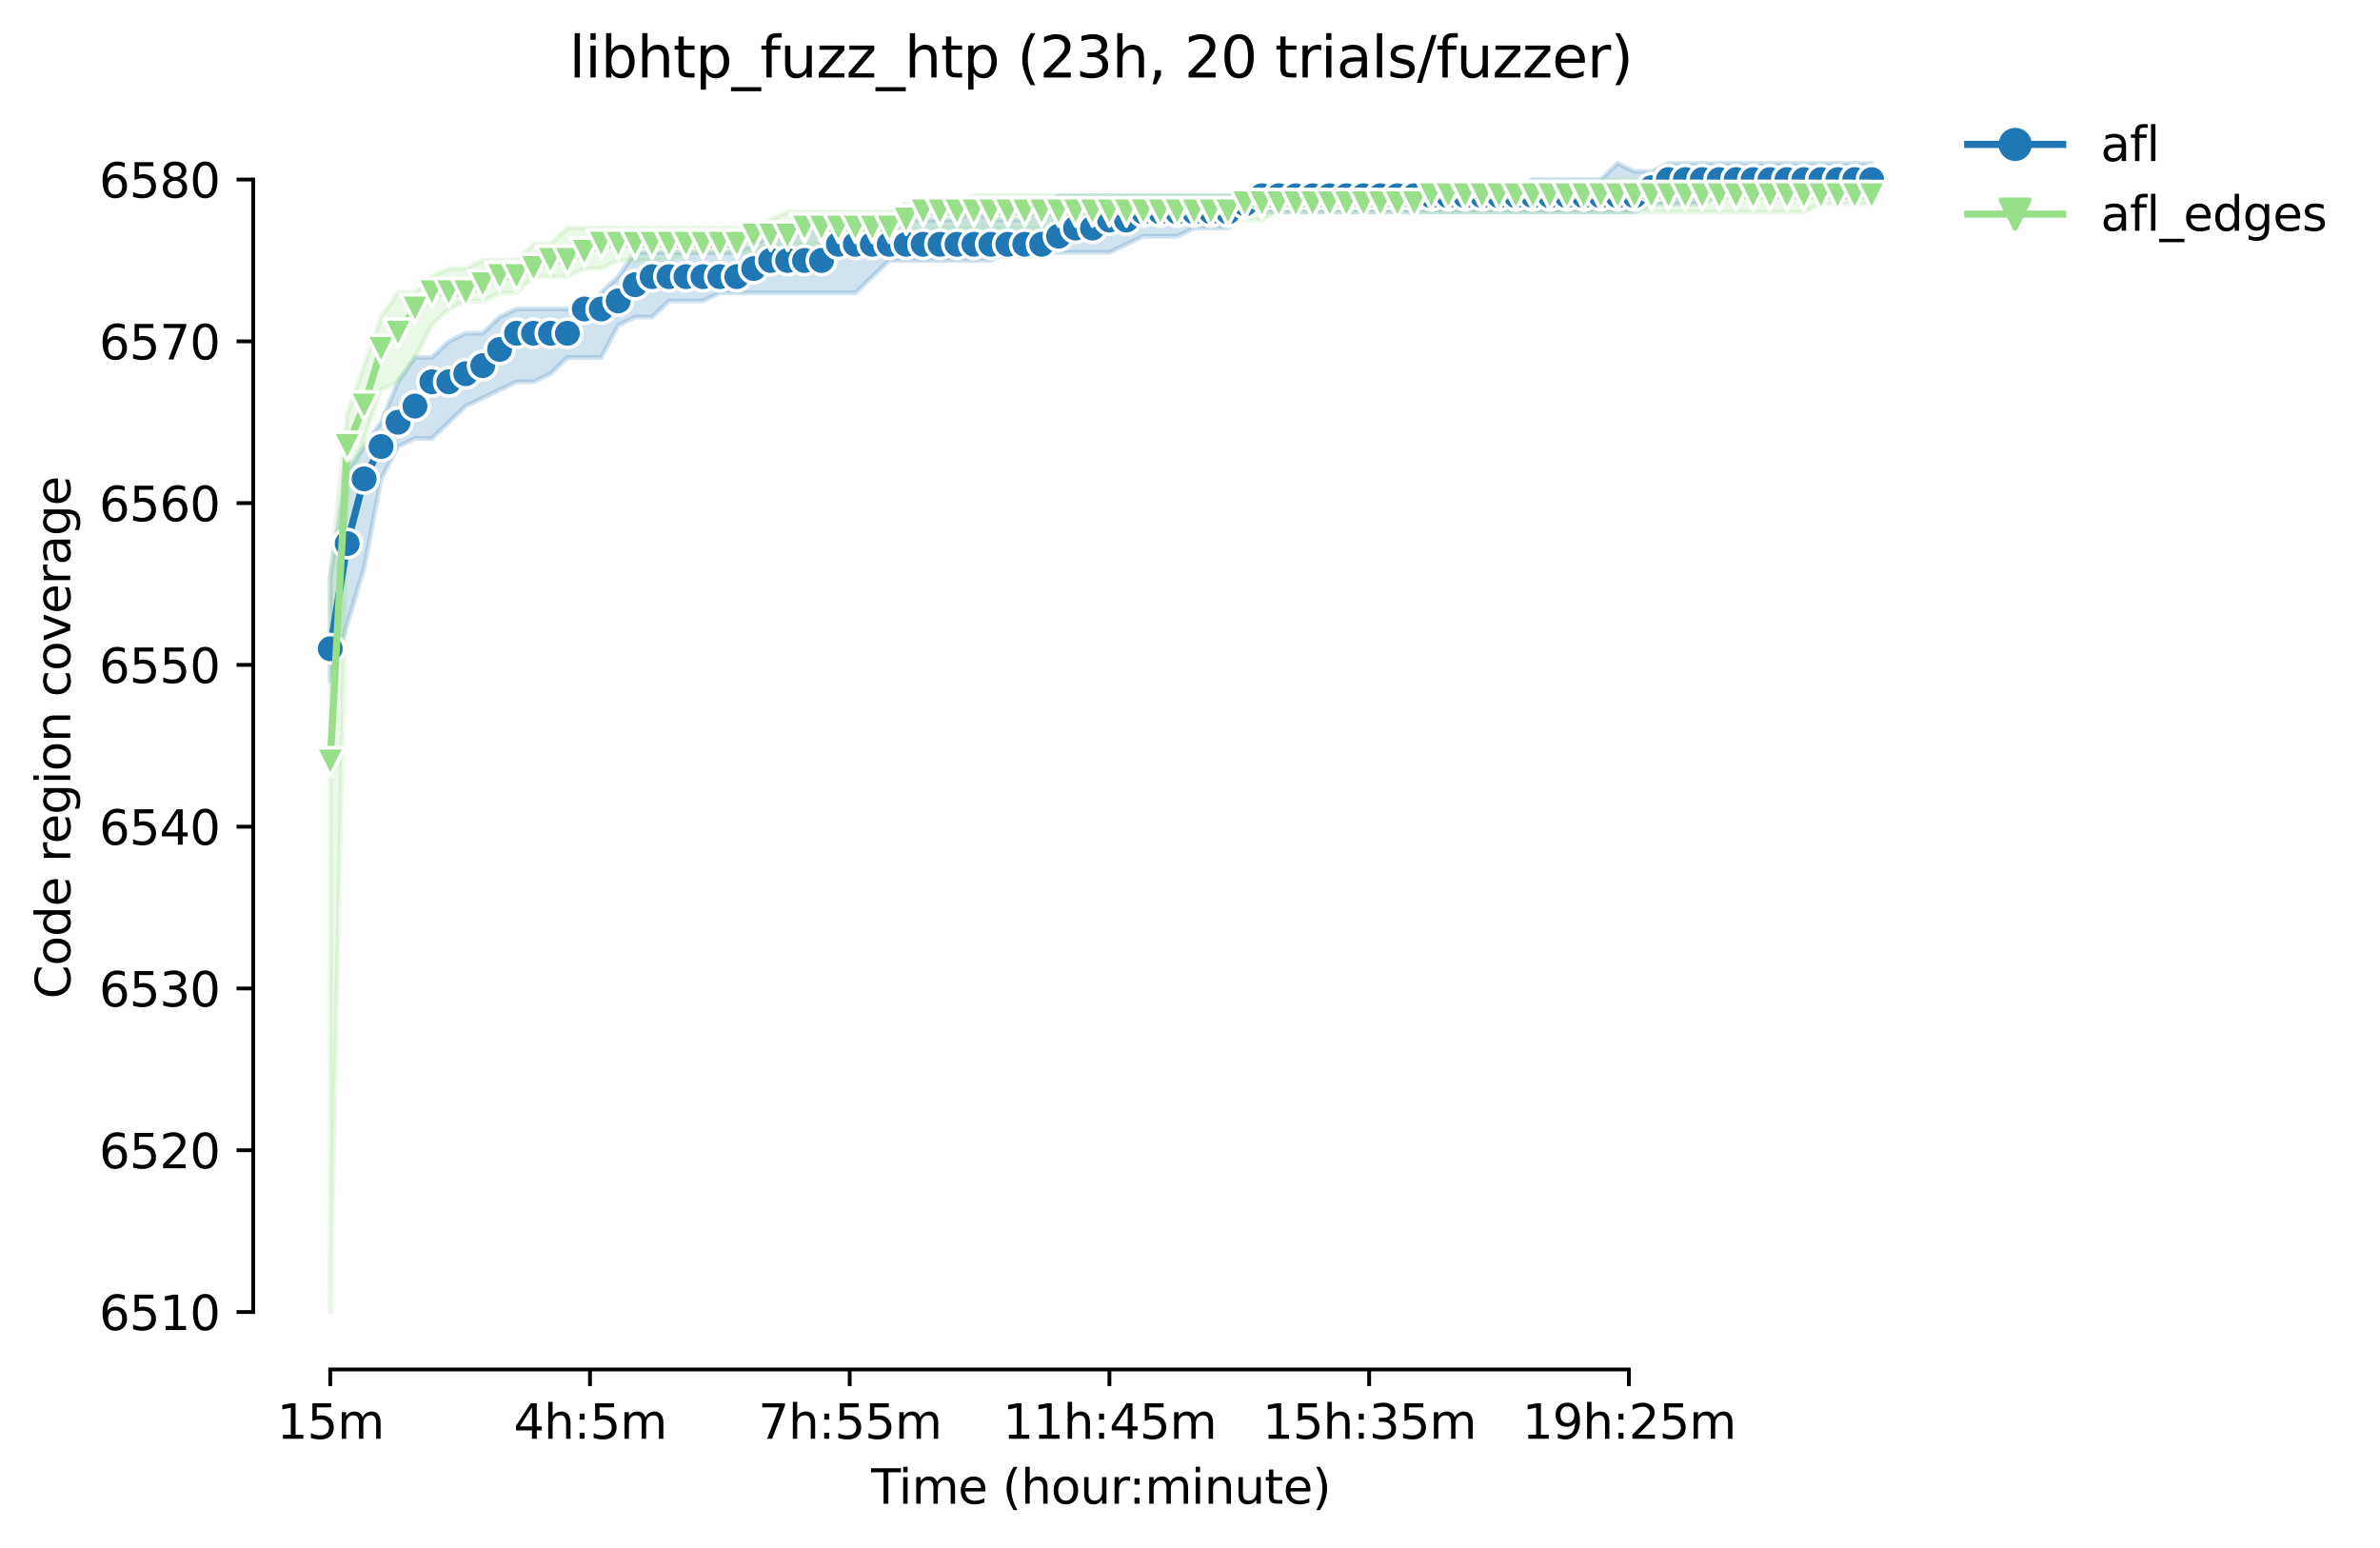 <?xml version="1.0" encoding="utf-8" standalone="no"?>
<!DOCTYPE svg PUBLIC "-//W3C//DTD SVG 1.1//EN"
  "http://www.w3.org/Graphics/SVG/1.1/DTD/svg11.dtd">
<svg height="325.986pt" version="1.1" viewBox="0 0 501.287 325.986" width="501.287pt" xmlns="http://www.w3.org/2000/svg" xmlns:xlink="http://www.w3.org/1999/xlink">
 <defs>
  <style type="text/css">*{stroke-linecap:butt;stroke-linejoin:round;}</style>
 </defs>
 <g id="figure_1">
  <g id="patch_1">
   <path d="M 0 325.986 
L 501.287 325.986 
L 501.287 0 
L 0 0 
z
" style="fill:#ffffff;"/>
  </g>
  <g id="axes_1">
   <g id="patch_2">
    <path d="M 53.328 288.43 
L 410.448 288.43 
L 410.448 22.318 
L 53.328 22.318 
z
" style="fill:#ffffff;"/>
   </g>
   <g id="PolyCollection_1">
    <defs>
     <path d="M 69.561 -204.685 
L 69.561 -182.538 
L 73.128 -194.464 
L 76.696 -206.389 
L 80.264 -225.129 
L 83.831 -231.944 
L 87.399 -233.648 
L 90.967 -233.648 
L 94.534 -237.055 
L 98.102 -240.462 
L 101.67 -242.166 
L 105.237 -243.87 
L 108.805 -245.573 
L 112.372 -245.573 
L 115.94 -247.277 
L 119.508 -250.684 
L 123.075 -250.684 
L 126.643 -250.684 
L 130.211 -257.499 
L 133.778 -259.203 
L 137.346 -259.203 
L 140.913 -262.61 
L 144.481 -262.61 
L 148.049 -262.61 
L 151.616 -264.314 
L 155.184 -264.314 
L 158.752 -264.314 
L 162.319 -264.314 
L 165.887 -264.314 
L 169.455 -264.314 
L 173.022 -264.314 
L 176.59 -264.314 
L 180.157 -264.314 
L 183.725 -267.721 
L 187.293 -271.128 
L 190.86 -271.128 
L 194.428 -271.128 
L 197.996 -271.128 
L 201.563 -271.128 
L 205.131 -271.128 
L 208.699 -271.128 
L 212.266 -272.832 
L 215.834 -272.832 
L 219.401 -272.832 
L 222.969 -272.832 
L 226.537 -272.832 
L 230.104 -272.832 
L 233.672 -272.832 
L 237.24 -274.536 
L 240.807 -276.239 
L 244.375 -276.239 
L 247.942 -276.239 
L 251.51 -277.943 
L 255.078 -277.943 
L 258.645 -277.943 
L 262.213 -281.35 
L 265.781 -281.35 
L 269.348 -281.35 
L 272.916 -281.35 
L 276.484 -281.35 
L 280.051 -281.35 
L 283.619 -281.35 
L 287.186 -281.35 
L 290.754 -281.35 
L 294.322 -281.35 
L 297.889 -281.35 
L 301.457 -281.35 
L 305.025 -281.35 
L 308.592 -281.35 
L 312.16 -281.35 
L 315.727 -281.35 
L 319.295 -281.35 
L 322.863 -281.35 
L 326.43 -281.35 
L 329.998 -281.35 
L 333.566 -281.35 
L 337.133 -281.35 
L 340.701 -281.35 
L 344.269 -281.35 
L 347.836 -283.054 
L 351.404 -283.054 
L 354.971 -283.054 
L 358.539 -283.054 
L 362.107 -284.758 
L 365.674 -284.758 
L 369.242 -284.758 
L 372.81 -284.758 
L 376.377 -286.461 
L 379.945 -286.461 
L 383.513 -286.461 
L 387.08 -286.461 
L 390.648 -286.461 
L 394.215 -286.461 
L 394.215 -291.572 
L 394.215 -291.572 
L 390.648 -291.572 
L 387.08 -291.572 
L 383.513 -291.572 
L 379.945 -291.572 
L 376.377 -291.572 
L 372.81 -291.572 
L 369.242 -291.572 
L 365.674 -291.572 
L 362.107 -291.572 
L 358.539 -291.572 
L 354.971 -291.572 
L 351.404 -291.572 
L 347.836 -289.869 
L 344.269 -289.869 
L 340.701 -291.572 
L 337.133 -288.165 
L 333.566 -288.165 
L 329.998 -288.165 
L 326.43 -288.165 
L 322.863 -288.165 
L 319.295 -286.461 
L 315.727 -286.461 
L 312.16 -286.461 
L 308.592 -286.461 
L 305.025 -286.461 
L 301.457 -286.461 
L 297.889 -286.461 
L 294.322 -286.461 
L 290.754 -286.461 
L 287.186 -286.461 
L 283.619 -286.461 
L 280.051 -286.461 
L 276.484 -286.461 
L 272.916 -284.758 
L 269.348 -284.758 
L 265.781 -284.758 
L 262.213 -284.758 
L 258.645 -284.758 
L 255.078 -284.758 
L 251.51 -284.758 
L 247.942 -284.758 
L 244.375 -284.758 
L 240.807 -284.758 
L 237.24 -284.758 
L 233.672 -284.758 
L 230.104 -284.758 
L 226.537 -284.758 
L 222.969 -284.758 
L 219.401 -283.054 
L 215.834 -279.647 
L 212.266 -279.647 
L 208.699 -279.689 
L 205.131 -281.35 
L 201.563 -279.647 
L 197.996 -279.647 
L 194.428 -279.647 
L 190.86 -279.647 
L 187.293 -279.647 
L 183.725 -277.943 
L 180.157 -277.943 
L 176.59 -277.943 
L 173.022 -277.943 
L 169.455 -277.943 
L 165.887 -276.239 
L 162.319 -276.239 
L 158.752 -274.536 
L 155.184 -272.832 
L 151.616 -272.832 
L 148.049 -272.832 
L 144.481 -272.832 
L 140.913 -272.832 
L 137.346 -272.832 
L 133.778 -272.832 
L 130.211 -267.721 
L 126.643 -264.314 
L 123.075 -260.906 
L 119.508 -260.906 
L 115.94 -260.906 
L 112.372 -260.906 
L 108.805 -260.906 
L 105.237 -259.203 
L 101.67 -255.795 
L 98.102 -255.795 
L 94.534 -254.092 
L 90.967 -250.684 
L 87.399 -250.684 
L 83.831 -245.573 
L 80.264 -237.055 
L 76.696 -231.944 
L 73.128 -226.833 
L 69.561 -204.685 
z
" id="m2dce00c0d9" style="stroke:#1f77b4;stroke-opacity:0.2;"/>
    </defs>
    <g clip-path="url(#p297fe26dd7)">
     <use style="fill:#1f77b4;fill-opacity:0.2;stroke:#1f77b4;stroke-opacity:0.2;" x="0" xlink:href="#m2dce00c0d9" y="325.986"/>
    </g>
   </g>
   <g id="PolyCollection_2">
    <defs>
     <path d="M 69.561 -204.685 
L 69.561 -49.652 
L 73.128 -220.018 
L 76.696 -233.648 
L 80.264 -243.87 
L 83.831 -245.573 
L 87.399 -250.684 
L 90.967 -257.499 
L 94.534 -260.906 
L 98.102 -262.61 
L 101.67 -262.61 
L 105.237 -264.314 
L 108.805 -264.314 
L 112.372 -267.721 
L 115.94 -267.721 
L 119.508 -267.721 
L 123.075 -269.425 
L 126.643 -269.425 
L 130.211 -271.128 
L 133.778 -271.128 
L 137.346 -271.128 
L 140.913 -271.128 
L 144.481 -272.832 
L 148.049 -272.832 
L 151.616 -272.832 
L 155.184 -272.832 
L 158.752 -272.832 
L 162.319 -274.536 
L 165.887 -274.536 
L 169.455 -274.536 
L 173.022 -274.536 
L 176.59 -274.536 
L 180.157 -274.536 
L 183.725 -274.536 
L 187.293 -274.536 
L 190.86 -276.239 
L 194.428 -276.239 
L 197.996 -277.943 
L 201.563 -277.943 
L 205.131 -277.943 
L 208.699 -277.943 
L 212.266 -277.943 
L 215.834 -277.943 
L 219.401 -277.943 
L 222.969 -277.943 
L 226.537 -277.943 
L 230.104 -277.943 
L 233.672 -277.943 
L 237.24 -277.943 
L 240.807 -279.647 
L 244.375 -279.647 
L 247.942 -279.647 
L 251.51 -279.647 
L 255.078 -279.647 
L 258.645 -279.647 
L 262.213 -279.647 
L 265.781 -279.647 
L 269.348 -281.35 
L 272.916 -281.35 
L 276.484 -281.35 
L 280.051 -281.35 
L 283.619 -281.35 
L 287.186 -281.35 
L 290.754 -281.35 
L 294.322 -281.35 
L 297.889 -281.35 
L 301.457 -281.35 
L 305.025 -281.35 
L 308.592 -281.35 
L 312.16 -281.35 
L 315.727 -281.35 
L 319.295 -281.35 
L 322.863 -281.35 
L 326.43 -281.35 
L 329.998 -281.35 
L 333.566 -281.35 
L 337.133 -281.35 
L 340.701 -281.35 
L 344.269 -281.35 
L 347.836 -281.35 
L 351.404 -281.35 
L 354.971 -281.35 
L 358.539 -281.35 
L 362.107 -281.35 
L 365.674 -281.35 
L 369.242 -281.35 
L 372.81 -281.35 
L 376.377 -281.35 
L 379.945 -281.35 
L 383.513 -283.054 
L 387.08 -283.054 
L 390.648 -283.054 
L 394.215 -283.054 
L 394.215 -288.165 
L 394.215 -288.165 
L 390.648 -288.165 
L 387.08 -288.165 
L 383.513 -288.165 
L 379.945 -288.165 
L 376.377 -288.165 
L 372.81 -288.165 
L 369.242 -288.165 
L 365.674 -288.165 
L 362.107 -288.165 
L 358.539 -288.165 
L 354.971 -288.165 
L 351.404 -288.165 
L 347.836 -288.165 
L 344.269 -288.165 
L 340.701 -288.165 
L 337.133 -288.165 
L 333.566 -284.758 
L 329.998 -284.758 
L 326.43 -284.758 
L 322.863 -284.758 
L 319.295 -284.758 
L 315.727 -284.758 
L 312.16 -284.758 
L 308.592 -284.758 
L 305.025 -284.758 
L 301.457 -284.758 
L 297.889 -284.758 
L 294.322 -284.758 
L 290.754 -284.758 
L 287.186 -284.758 
L 283.619 -284.758 
L 280.051 -284.758 
L 276.484 -284.758 
L 272.916 -284.758 
L 269.348 -284.758 
L 265.781 -284.758 
L 262.213 -284.758 
L 258.645 -284.758 
L 255.078 -284.758 
L 251.51 -284.758 
L 247.942 -284.758 
L 244.375 -284.758 
L 240.807 -284.758 
L 237.24 -284.758 
L 233.672 -284.758 
L 230.104 -284.758 
L 226.537 -284.758 
L 222.969 -284.758 
L 219.401 -284.758 
L 215.834 -284.758 
L 212.266 -284.758 
L 208.699 -284.758 
L 205.131 -284.758 
L 201.563 -283.054 
L 197.996 -283.054 
L 194.428 -283.054 
L 190.86 -283.054 
L 187.293 -281.35 
L 183.725 -281.35 
L 180.157 -281.35 
L 176.59 -281.35 
L 173.022 -281.35 
L 169.455 -281.35 
L 165.887 -281.35 
L 162.319 -279.647 
L 158.752 -277.943 
L 155.184 -277.943 
L 151.616 -277.943 
L 148.049 -277.943 
L 144.481 -277.943 
L 140.913 -277.943 
L 137.346 -277.943 
L 133.778 -277.943 
L 130.211 -277.943 
L 126.643 -277.943 
L 123.075 -277.943 
L 119.508 -277.943 
L 115.94 -274.536 
L 112.372 -274.536 
L 108.805 -271.128 
L 105.237 -271.128 
L 101.67 -271.128 
L 98.102 -269.425 
L 94.534 -269.425 
L 90.967 -267.721 
L 87.399 -264.314 
L 83.831 -264.314 
L 80.264 -259.203 
L 76.696 -248.981 
L 73.128 -238.759 
L 69.561 -204.685 
z
" id="m0dd4f6fe88" style="stroke:#98df8a;stroke-opacity:0.2;"/>
    </defs>
    <g clip-path="url(#p297fe26dd7)">
     <use style="fill:#98df8a;fill-opacity:0.2;stroke:#98df8a;stroke-opacity:0.2;" x="0" xlink:href="#m0dd4f6fe88" y="325.986"/>
    </g>
   </g>
   <g id="matplotlib.axis_1">
    <g id="xtick_1">
     <g id="line2d_1">
      <defs>
       <path d="M 0 0 
L 0 3.5 
" id="m8e82e41a84" style="stroke:#000000;stroke-width:0.8;"/>
      </defs>
      <g>
       <use style="stroke:#000000;stroke-width:0.8;" x="69.561" xlink:href="#m8e82e41a84" y="288.43"/>
      </g>
     </g>
     <g id="text_1">
      <!-- 15m -->
      <g transform="translate(58.328 303.029)scale(0.1 -0.1)">
       <defs>
        <path d="M 794 531 
L 1825 531 
L 1825 4091 
L 703 3866 
L 703 4441 
L 1819 4666 
L 2450 4666 
L 2450 531 
L 3481 531 
L 3481 0 
L 794 0 
L 794 531 
z
" id="DejaVuSans-31" transform="scale(0.016)"/>
        <path d="M 691 4666 
L 3169 4666 
L 3169 4134 
L 1269 4134 
L 1269 2991 
Q 1406 3038 1543 3061 
Q 1681 3084 1819 3084 
Q 2600 3084 3056 2656 
Q 3513 2228 3513 1497 
Q 3513 744 3044 326 
Q 2575 -91 1722 -91 
Q 1428 -91 1123 -41 
Q 819 9 494 109 
L 494 744 
Q 775 591 1075 516 
Q 1375 441 1709 441 
Q 2250 441 2565 725 
Q 2881 1009 2881 1497 
Q 2881 1984 2565 2268 
Q 2250 2553 1709 2553 
Q 1456 2553 1204 2497 
Q 953 2441 691 2322 
L 691 4666 
z
" id="DejaVuSans-35" transform="scale(0.016)"/>
        <path d="M 3328 2828 
Q 3544 3216 3844 3400 
Q 4144 3584 4550 3584 
Q 5097 3584 5394 3201 
Q 5691 2819 5691 2113 
L 5691 0 
L 5113 0 
L 5113 2094 
Q 5113 2597 4934 2840 
Q 4756 3084 4391 3084 
Q 3944 3084 3684 2787 
Q 3425 2491 3425 1978 
L 3425 0 
L 2847 0 
L 2847 2094 
Q 2847 2600 2669 2842 
Q 2491 3084 2119 3084 
Q 1678 3084 1418 2786 
Q 1159 2488 1159 1978 
L 1159 0 
L 581 0 
L 581 3500 
L 1159 3500 
L 1159 2956 
Q 1356 3278 1631 3431 
Q 1906 3584 2284 3584 
Q 2666 3584 2933 3390 
Q 3200 3197 3328 2828 
z
" id="DejaVuSans-6d" transform="scale(0.016)"/>
       </defs>
       <use xlink:href="#DejaVuSans-31"/>
       <use x="63.623" xlink:href="#DejaVuSans-35"/>
       <use x="127.246" xlink:href="#DejaVuSans-6d"/>
      </g>
     </g>
    </g>
    <g id="xtick_2">
     <g id="line2d_2">
      <g>
       <use style="stroke:#000000;stroke-width:0.8;" x="124.265" xlink:href="#m8e82e41a84" y="288.43"/>
      </g>
     </g>
     <g id="text_2">
      <!-- 4h:5m -->
      <g transform="translate(108.179 303.029)scale(0.1 -0.1)">
       <defs>
        <path d="M 2419 4116 
L 825 1625 
L 2419 1625 
L 2419 4116 
z
M 2253 4666 
L 3047 4666 
L 3047 1625 
L 3713 1625 
L 3713 1100 
L 3047 1100 
L 3047 0 
L 2419 0 
L 2419 1100 
L 313 1100 
L 313 1709 
L 2253 4666 
z
" id="DejaVuSans-34" transform="scale(0.016)"/>
        <path d="M 3513 2113 
L 3513 0 
L 2938 0 
L 2938 2094 
Q 2938 2591 2744 2837 
Q 2550 3084 2163 3084 
Q 1697 3084 1428 2787 
Q 1159 2491 1159 1978 
L 1159 0 
L 581 0 
L 581 4863 
L 1159 4863 
L 1159 2956 
Q 1366 3272 1645 3428 
Q 1925 3584 2291 3584 
Q 2894 3584 3203 3211 
Q 3513 2838 3513 2113 
z
" id="DejaVuSans-68" transform="scale(0.016)"/>
        <path d="M 750 794 
L 1409 794 
L 1409 0 
L 750 0 
L 750 794 
z
M 750 3309 
L 1409 3309 
L 1409 2516 
L 750 2516 
L 750 3309 
z
" id="DejaVuSans-3a" transform="scale(0.016)"/>
       </defs>
       <use xlink:href="#DejaVuSans-34"/>
       <use x="63.623" xlink:href="#DejaVuSans-68"/>
       <use x="127.002" xlink:href="#DejaVuSans-3a"/>
       <use x="160.693" xlink:href="#DejaVuSans-35"/>
       <use x="224.316" xlink:href="#DejaVuSans-6d"/>
      </g>
     </g>
    </g>
    <g id="xtick_3">
     <g id="line2d_3">
      <g>
       <use style="stroke:#000000;stroke-width:0.8;" x="178.968" xlink:href="#m8e82e41a84" y="288.43"/>
      </g>
     </g>
     <g id="text_3">
      <!-- 7h:55m -->
      <g transform="translate(159.701 303.029)scale(0.1 -0.1)">
       <defs>
        <path d="M 525 4666 
L 3525 4666 
L 3525 4397 
L 1831 0 
L 1172 0 
L 2766 4134 
L 525 4134 
L 525 4666 
z
" id="DejaVuSans-37" transform="scale(0.016)"/>
       </defs>
       <use xlink:href="#DejaVuSans-37"/>
       <use x="63.623" xlink:href="#DejaVuSans-68"/>
       <use x="127.002" xlink:href="#DejaVuSans-3a"/>
       <use x="160.693" xlink:href="#DejaVuSans-35"/>
       <use x="224.316" xlink:href="#DejaVuSans-35"/>
       <use x="287.939" xlink:href="#DejaVuSans-6d"/>
      </g>
     </g>
    </g>
    <g id="xtick_4">
     <g id="line2d_4">
      <g>
       <use style="stroke:#000000;stroke-width:0.8;" x="233.672" xlink:href="#m8e82e41a84" y="288.43"/>
      </g>
     </g>
     <g id="text_4">
      <!-- 11h:45m -->
      <g transform="translate(211.224 303.029)scale(0.1 -0.1)">
       <use xlink:href="#DejaVuSans-31"/>
       <use x="63.623" xlink:href="#DejaVuSans-31"/>
       <use x="127.246" xlink:href="#DejaVuSans-68"/>
       <use x="190.625" xlink:href="#DejaVuSans-3a"/>
       <use x="224.316" xlink:href="#DejaVuSans-34"/>
       <use x="287.939" xlink:href="#DejaVuSans-35"/>
       <use x="351.562" xlink:href="#DejaVuSans-6d"/>
      </g>
     </g>
    </g>
    <g id="xtick_5">
     <g id="line2d_5">
      <g>
       <use style="stroke:#000000;stroke-width:0.8;" x="288.376" xlink:href="#m8e82e41a84" y="288.43"/>
      </g>
     </g>
     <g id="text_5">
      <!-- 15h:35m -->
      <g transform="translate(265.927 303.029)scale(0.1 -0.1)">
       <defs>
        <path d="M 2597 2516 
Q 3050 2419 3304 2112 
Q 3559 1806 3559 1356 
Q 3559 666 3084 287 
Q 2609 -91 1734 -91 
Q 1441 -91 1130 -33 
Q 819 25 488 141 
L 488 750 
Q 750 597 1062 519 
Q 1375 441 1716 441 
Q 2309 441 2620 675 
Q 2931 909 2931 1356 
Q 2931 1769 2642 2001 
Q 2353 2234 1838 2234 
L 1294 2234 
L 1294 2753 
L 1863 2753 
Q 2328 2753 2575 2939 
Q 2822 3125 2822 3475 
Q 2822 3834 2567 4026 
Q 2313 4219 1838 4219 
Q 1578 4219 1281 4162 
Q 984 4106 628 3988 
L 628 4550 
Q 988 4650 1302 4700 
Q 1616 4750 1894 4750 
Q 2613 4750 3031 4423 
Q 3450 4097 3450 3541 
Q 3450 3153 3228 2886 
Q 3006 2619 2597 2516 
z
" id="DejaVuSans-33" transform="scale(0.016)"/>
       </defs>
       <use xlink:href="#DejaVuSans-31"/>
       <use x="63.623" xlink:href="#DejaVuSans-35"/>
       <use x="127.246" xlink:href="#DejaVuSans-68"/>
       <use x="190.625" xlink:href="#DejaVuSans-3a"/>
       <use x="224.316" xlink:href="#DejaVuSans-33"/>
       <use x="287.939" xlink:href="#DejaVuSans-35"/>
       <use x="351.562" xlink:href="#DejaVuSans-6d"/>
      </g>
     </g>
    </g>
    <g id="xtick_6">
     <g id="line2d_6">
      <g>
       <use style="stroke:#000000;stroke-width:0.8;" x="343.079" xlink:href="#m8e82e41a84" y="288.43"/>
      </g>
     </g>
     <g id="text_6">
      <!-- 19h:25m -->
      <g transform="translate(320.631 303.029)scale(0.1 -0.1)">
       <defs>
        <path d="M 703 97 
L 703 672 
Q 941 559 1184 500 
Q 1428 441 1663 441 
Q 2288 441 2617 861 
Q 2947 1281 2994 2138 
Q 2813 1869 2534 1725 
Q 2256 1581 1919 1581 
Q 1219 1581 811 2004 
Q 403 2428 403 3163 
Q 403 3881 828 4315 
Q 1253 4750 1959 4750 
Q 2769 4750 3195 4129 
Q 3622 3509 3622 2328 
Q 3622 1225 3098 567 
Q 2575 -91 1691 -91 
Q 1453 -91 1209 -44 
Q 966 3 703 97 
z
M 1959 2075 
Q 2384 2075 2632 2365 
Q 2881 2656 2881 3163 
Q 2881 3666 2632 3958 
Q 2384 4250 1959 4250 
Q 1534 4250 1286 3958 
Q 1038 3666 1038 3163 
Q 1038 2656 1286 2365 
Q 1534 2075 1959 2075 
z
" id="DejaVuSans-39" transform="scale(0.016)"/>
        <path d="M 1228 531 
L 3431 531 
L 3431 0 
L 469 0 
L 469 531 
Q 828 903 1448 1529 
Q 2069 2156 2228 2338 
Q 2531 2678 2651 2914 
Q 2772 3150 2772 3378 
Q 2772 3750 2511 3984 
Q 2250 4219 1831 4219 
Q 1534 4219 1204 4116 
Q 875 4013 500 3803 
L 500 4441 
Q 881 4594 1212 4672 
Q 1544 4750 1819 4750 
Q 2544 4750 2975 4387 
Q 3406 4025 3406 3419 
Q 3406 3131 3298 2873 
Q 3191 2616 2906 2266 
Q 2828 2175 2409 1742 
Q 1991 1309 1228 531 
z
" id="DejaVuSans-32" transform="scale(0.016)"/>
       </defs>
       <use xlink:href="#DejaVuSans-31"/>
       <use x="63.623" xlink:href="#DejaVuSans-39"/>
       <use x="127.246" xlink:href="#DejaVuSans-68"/>
       <use x="190.625" xlink:href="#DejaVuSans-3a"/>
       <use x="224.316" xlink:href="#DejaVuSans-32"/>
       <use x="287.939" xlink:href="#DejaVuSans-35"/>
       <use x="351.562" xlink:href="#DejaVuSans-6d"/>
      </g>
     </g>
    </g>
    <g id="text_7">
     <!-- Time (hour:minute) -->
     <g transform="translate(183.481 316.707)scale(0.1 -0.1)">
      <defs>
       <path d="M -19 4666 
L 3928 4666 
L 3928 4134 
L 2272 4134 
L 2272 0 
L 1638 0 
L 1638 4134 
L -19 4134 
L -19 4666 
z
" id="DejaVuSans-54" transform="scale(0.016)"/>
       <path d="M 603 3500 
L 1178 3500 
L 1178 0 
L 603 0 
L 603 3500 
z
M 603 4863 
L 1178 4863 
L 1178 4134 
L 603 4134 
L 603 4863 
z
" id="DejaVuSans-69" transform="scale(0.016)"/>
       <path d="M 3597 1894 
L 3597 1613 
L 953 1613 
Q 991 1019 1311 708 
Q 1631 397 2203 397 
Q 2534 397 2845 478 
Q 3156 559 3463 722 
L 3463 178 
Q 3153 47 2828 -22 
Q 2503 -91 2169 -91 
Q 1331 -91 842 396 
Q 353 884 353 1716 
Q 353 2575 817 3079 
Q 1281 3584 2069 3584 
Q 2775 3584 3186 3129 
Q 3597 2675 3597 1894 
z
M 3022 2063 
Q 3016 2534 2758 2815 
Q 2500 3097 2075 3097 
Q 1594 3097 1305 2825 
Q 1016 2553 972 2059 
L 3022 2063 
z
" id="DejaVuSans-65" transform="scale(0.016)"/>
       <path id="DejaVuSans-20" transform="scale(0.016)"/>
       <path d="M 1984 4856 
Q 1566 4138 1362 3434 
Q 1159 2731 1159 2009 
Q 1159 1288 1364 580 
Q 1569 -128 1984 -844 
L 1484 -844 
Q 1016 -109 783 600 
Q 550 1309 550 2009 
Q 550 2706 781 3412 
Q 1013 4119 1484 4856 
L 1984 4856 
z
" id="DejaVuSans-28" transform="scale(0.016)"/>
       <path d="M 1959 3097 
Q 1497 3097 1228 2736 
Q 959 2375 959 1747 
Q 959 1119 1226 758 
Q 1494 397 1959 397 
Q 2419 397 2687 759 
Q 2956 1122 2956 1747 
Q 2956 2369 2687 2733 
Q 2419 3097 1959 3097 
z
M 1959 3584 
Q 2709 3584 3137 3096 
Q 3566 2609 3566 1747 
Q 3566 888 3137 398 
Q 2709 -91 1959 -91 
Q 1206 -91 779 398 
Q 353 888 353 1747 
Q 353 2609 779 3096 
Q 1206 3584 1959 3584 
z
" id="DejaVuSans-6f" transform="scale(0.016)"/>
       <path d="M 544 1381 
L 544 3500 
L 1119 3500 
L 1119 1403 
Q 1119 906 1312 657 
Q 1506 409 1894 409 
Q 2359 409 2629 706 
Q 2900 1003 2900 1516 
L 2900 3500 
L 3475 3500 
L 3475 0 
L 2900 0 
L 2900 538 
Q 2691 219 2414 64 
Q 2138 -91 1772 -91 
Q 1169 -91 856 284 
Q 544 659 544 1381 
z
M 1991 3584 
L 1991 3584 
z
" id="DejaVuSans-75" transform="scale(0.016)"/>
       <path d="M 2631 2963 
Q 2534 3019 2420 3045 
Q 2306 3072 2169 3072 
Q 1681 3072 1420 2755 
Q 1159 2438 1159 1844 
L 1159 0 
L 581 0 
L 581 3500 
L 1159 3500 
L 1159 2956 
Q 1341 3275 1631 3429 
Q 1922 3584 2338 3584 
Q 2397 3584 2469 3576 
Q 2541 3569 2628 3553 
L 2631 2963 
z
" id="DejaVuSans-72" transform="scale(0.016)"/>
       <path d="M 3513 2113 
L 3513 0 
L 2938 0 
L 2938 2094 
Q 2938 2591 2744 2837 
Q 2550 3084 2163 3084 
Q 1697 3084 1428 2787 
Q 1159 2491 1159 1978 
L 1159 0 
L 581 0 
L 581 3500 
L 1159 3500 
L 1159 2956 
Q 1366 3272 1645 3428 
Q 1925 3584 2291 3584 
Q 2894 3584 3203 3211 
Q 3513 2838 3513 2113 
z
" id="DejaVuSans-6e" transform="scale(0.016)"/>
       <path d="M 1172 4494 
L 1172 3500 
L 2356 3500 
L 2356 3053 
L 1172 3053 
L 1172 1153 
Q 1172 725 1289 603 
Q 1406 481 1766 481 
L 2356 481 
L 2356 0 
L 1766 0 
Q 1100 0 847 248 
Q 594 497 594 1153 
L 594 3053 
L 172 3053 
L 172 3500 
L 594 3500 
L 594 4494 
L 1172 4494 
z
" id="DejaVuSans-74" transform="scale(0.016)"/>
       <path d="M 513 4856 
L 1013 4856 
Q 1481 4119 1714 3412 
Q 1947 2706 1947 2009 
Q 1947 1309 1714 600 
Q 1481 -109 1013 -844 
L 513 -844 
Q 928 -128 1133 580 
Q 1338 1288 1338 2009 
Q 1338 2731 1133 3434 
Q 928 4138 513 4856 
z
" id="DejaVuSans-29" transform="scale(0.016)"/>
      </defs>
      <use xlink:href="#DejaVuSans-54"/>
      <use x="57.959" xlink:href="#DejaVuSans-69"/>
      <use x="85.742" xlink:href="#DejaVuSans-6d"/>
      <use x="183.154" xlink:href="#DejaVuSans-65"/>
      <use x="244.678" xlink:href="#DejaVuSans-20"/>
      <use x="276.465" xlink:href="#DejaVuSans-28"/>
      <use x="315.479" xlink:href="#DejaVuSans-68"/>
      <use x="378.857" xlink:href="#DejaVuSans-6f"/>
      <use x="440.039" xlink:href="#DejaVuSans-75"/>
      <use x="503.418" xlink:href="#DejaVuSans-72"/>
      <use x="542.781" xlink:href="#DejaVuSans-3a"/>
      <use x="576.473" xlink:href="#DejaVuSans-6d"/>
      <use x="673.885" xlink:href="#DejaVuSans-69"/>
      <use x="701.668" xlink:href="#DejaVuSans-6e"/>
      <use x="765.047" xlink:href="#DejaVuSans-75"/>
      <use x="828.426" xlink:href="#DejaVuSans-74"/>
      <use x="867.635" xlink:href="#DejaVuSans-65"/>
      <use x="929.158" xlink:href="#DejaVuSans-29"/>
     </g>
    </g>
   </g>
   <g id="matplotlib.axis_2">
    <g id="ytick_1">
     <g id="line2d_7">
      <defs>
       <path d="M 0 0 
L -3.5 0 
" id="md97e2eb916" style="stroke:#000000;stroke-width:0.8;"/>
      </defs>
      <g>
       <use style="stroke:#000000;stroke-width:0.8;" x="53.328" xlink:href="#md97e2eb916" y="276.334"/>
      </g>
     </g>
     <g id="text_8">
      <!-- 6510 -->
      <g transform="translate(20.878 280.133)scale(0.1 -0.1)">
       <defs>
        <path d="M 2113 2584 
Q 1688 2584 1439 2293 
Q 1191 2003 1191 1497 
Q 1191 994 1439 701 
Q 1688 409 2113 409 
Q 2538 409 2786 701 
Q 3034 994 3034 1497 
Q 3034 2003 2786 2293 
Q 2538 2584 2113 2584 
z
M 3366 4563 
L 3366 3988 
Q 3128 4100 2886 4159 
Q 2644 4219 2406 4219 
Q 1781 4219 1451 3797 
Q 1122 3375 1075 2522 
Q 1259 2794 1537 2939 
Q 1816 3084 2150 3084 
Q 2853 3084 3261 2657 
Q 3669 2231 3669 1497 
Q 3669 778 3244 343 
Q 2819 -91 2113 -91 
Q 1303 -91 875 529 
Q 447 1150 447 2328 
Q 447 3434 972 4092 
Q 1497 4750 2381 4750 
Q 2619 4750 2861 4703 
Q 3103 4656 3366 4563 
z
" id="DejaVuSans-36" transform="scale(0.016)"/>
        <path d="M 2034 4250 
Q 1547 4250 1301 3770 
Q 1056 3291 1056 2328 
Q 1056 1369 1301 889 
Q 1547 409 2034 409 
Q 2525 409 2770 889 
Q 3016 1369 3016 2328 
Q 3016 3291 2770 3770 
Q 2525 4250 2034 4250 
z
M 2034 4750 
Q 2819 4750 3233 4129 
Q 3647 3509 3647 2328 
Q 3647 1150 3233 529 
Q 2819 -91 2034 -91 
Q 1250 -91 836 529 
Q 422 1150 422 2328 
Q 422 3509 836 4129 
Q 1250 4750 2034 4750 
z
" id="DejaVuSans-30" transform="scale(0.016)"/>
       </defs>
       <use xlink:href="#DejaVuSans-36"/>
       <use x="63.623" xlink:href="#DejaVuSans-35"/>
       <use x="127.246" xlink:href="#DejaVuSans-31"/>
       <use x="190.869" xlink:href="#DejaVuSans-30"/>
      </g>
     </g>
    </g>
    <g id="ytick_2">
     <g id="line2d_8">
      <g>
       <use style="stroke:#000000;stroke-width:0.8;" x="53.328" xlink:href="#md97e2eb916" y="242.261"/>
      </g>
     </g>
     <g id="text_9">
      <!-- 6520 -->
      <g transform="translate(20.878 246.06)scale(0.1 -0.1)">
       <use xlink:href="#DejaVuSans-36"/>
       <use x="63.623" xlink:href="#DejaVuSans-35"/>
       <use x="127.246" xlink:href="#DejaVuSans-32"/>
       <use x="190.869" xlink:href="#DejaVuSans-30"/>
      </g>
     </g>
    </g>
    <g id="ytick_3">
     <g id="line2d_9">
      <g>
       <use style="stroke:#000000;stroke-width:0.8;" x="53.328" xlink:href="#md97e2eb916" y="208.188"/>
      </g>
     </g>
     <g id="text_10">
      <!-- 6530 -->
      <g transform="translate(20.878 211.987)scale(0.1 -0.1)">
       <use xlink:href="#DejaVuSans-36"/>
       <use x="63.623" xlink:href="#DejaVuSans-35"/>
       <use x="127.246" xlink:href="#DejaVuSans-33"/>
       <use x="190.869" xlink:href="#DejaVuSans-30"/>
      </g>
     </g>
    </g>
    <g id="ytick_4">
     <g id="line2d_10">
      <g>
       <use style="stroke:#000000;stroke-width:0.8;" x="53.328" xlink:href="#md97e2eb916" y="174.114"/>
      </g>
     </g>
     <g id="text_11">
      <!-- 6540 -->
      <g transform="translate(20.878 177.914)scale(0.1 -0.1)">
       <use xlink:href="#DejaVuSans-36"/>
       <use x="63.623" xlink:href="#DejaVuSans-35"/>
       <use x="127.246" xlink:href="#DejaVuSans-34"/>
       <use x="190.869" xlink:href="#DejaVuSans-30"/>
      </g>
     </g>
    </g>
    <g id="ytick_5">
     <g id="line2d_11">
      <g>
       <use style="stroke:#000000;stroke-width:0.8;" x="53.328" xlink:href="#md97e2eb916" y="140.041"/>
      </g>
     </g>
     <g id="text_12">
      <!-- 6550 -->
      <g transform="translate(20.878 143.84)scale(0.1 -0.1)">
       <use xlink:href="#DejaVuSans-36"/>
       <use x="63.623" xlink:href="#DejaVuSans-35"/>
       <use x="127.246" xlink:href="#DejaVuSans-35"/>
       <use x="190.869" xlink:href="#DejaVuSans-30"/>
      </g>
     </g>
    </g>
    <g id="ytick_6">
     <g id="line2d_12">
      <g>
       <use style="stroke:#000000;stroke-width:0.8;" x="53.328" xlink:href="#md97e2eb916" y="105.968"/>
      </g>
     </g>
     <g id="text_13">
      <!-- 6560 -->
      <g transform="translate(20.878 109.767)scale(0.1 -0.1)">
       <use xlink:href="#DejaVuSans-36"/>
       <use x="63.623" xlink:href="#DejaVuSans-35"/>
       <use x="127.246" xlink:href="#DejaVuSans-36"/>
       <use x="190.869" xlink:href="#DejaVuSans-30"/>
      </g>
     </g>
    </g>
    <g id="ytick_7">
     <g id="line2d_13">
      <g>
       <use style="stroke:#000000;stroke-width:0.8;" x="53.328" xlink:href="#md97e2eb916" y="71.895"/>
      </g>
     </g>
     <g id="text_14">
      <!-- 6570 -->
      <g transform="translate(20.878 75.694)scale(0.1 -0.1)">
       <use xlink:href="#DejaVuSans-36"/>
       <use x="63.623" xlink:href="#DejaVuSans-35"/>
       <use x="127.246" xlink:href="#DejaVuSans-37"/>
       <use x="190.869" xlink:href="#DejaVuSans-30"/>
      </g>
     </g>
    </g>
    <g id="ytick_8">
     <g id="line2d_14">
      <g>
       <use style="stroke:#000000;stroke-width:0.8;" x="53.328" xlink:href="#md97e2eb916" y="37.821"/>
      </g>
     </g>
     <g id="text_15">
      <!-- 6580 -->
      <g transform="translate(20.878 41.621)scale(0.1 -0.1)">
       <defs>
        <path d="M 2034 2216 
Q 1584 2216 1326 1975 
Q 1069 1734 1069 1313 
Q 1069 891 1326 650 
Q 1584 409 2034 409 
Q 2484 409 2743 651 
Q 3003 894 3003 1313 
Q 3003 1734 2745 1975 
Q 2488 2216 2034 2216 
z
M 1403 2484 
Q 997 2584 770 2862 
Q 544 3141 544 3541 
Q 544 4100 942 4425 
Q 1341 4750 2034 4750 
Q 2731 4750 3128 4425 
Q 3525 4100 3525 3541 
Q 3525 3141 3298 2862 
Q 3072 2584 2669 2484 
Q 3125 2378 3379 2068 
Q 3634 1759 3634 1313 
Q 3634 634 3220 271 
Q 2806 -91 2034 -91 
Q 1263 -91 848 271 
Q 434 634 434 1313 
Q 434 1759 690 2068 
Q 947 2378 1403 2484 
z
M 1172 3481 
Q 1172 3119 1398 2916 
Q 1625 2713 2034 2713 
Q 2441 2713 2670 2916 
Q 2900 3119 2900 3481 
Q 2900 3844 2670 4047 
Q 2441 4250 2034 4250 
Q 1625 4250 1398 4047 
Q 1172 3844 1172 3481 
z
" id="DejaVuSans-38" transform="scale(0.016)"/>
       </defs>
       <use xlink:href="#DejaVuSans-36"/>
       <use x="63.623" xlink:href="#DejaVuSans-35"/>
       <use x="127.246" xlink:href="#DejaVuSans-38"/>
       <use x="190.869" xlink:href="#DejaVuSans-30"/>
      </g>
     </g>
    </g>
    <g id="text_16">
     <!-- Code region coverage -->
     <g transform="translate(14.798 210.38)rotate(-90)scale(0.1 -0.1)">
      <defs>
       <path d="M 4122 4306 
L 4122 3641 
Q 3803 3938 3442 4084 
Q 3081 4231 2675 4231 
Q 1875 4231 1450 3742 
Q 1025 3253 1025 2328 
Q 1025 1406 1450 917 
Q 1875 428 2675 428 
Q 3081 428 3442 575 
Q 3803 722 4122 1019 
L 4122 359 
Q 3791 134 3420 21 
Q 3050 -91 2638 -91 
Q 1578 -91 968 557 
Q 359 1206 359 2328 
Q 359 3453 968 4101 
Q 1578 4750 2638 4750 
Q 3056 4750 3426 4639 
Q 3797 4528 4122 4306 
z
" id="DejaVuSans-43" transform="scale(0.016)"/>
       <path d="M 2906 2969 
L 2906 4863 
L 3481 4863 
L 3481 0 
L 2906 0 
L 2906 525 
Q 2725 213 2448 61 
Q 2172 -91 1784 -91 
Q 1150 -91 751 415 
Q 353 922 353 1747 
Q 353 2572 751 3078 
Q 1150 3584 1784 3584 
Q 2172 3584 2448 3432 
Q 2725 3281 2906 2969 
z
M 947 1747 
Q 947 1113 1208 752 
Q 1469 391 1925 391 
Q 2381 391 2643 752 
Q 2906 1113 2906 1747 
Q 2906 2381 2643 2742 
Q 2381 3103 1925 3103 
Q 1469 3103 1208 2742 
Q 947 2381 947 1747 
z
" id="DejaVuSans-64" transform="scale(0.016)"/>
       <path d="M 2906 1791 
Q 2906 2416 2648 2759 
Q 2391 3103 1925 3103 
Q 1463 3103 1205 2759 
Q 947 2416 947 1791 
Q 947 1169 1205 825 
Q 1463 481 1925 481 
Q 2391 481 2648 825 
Q 2906 1169 2906 1791 
z
M 3481 434 
Q 3481 -459 3084 -895 
Q 2688 -1331 1869 -1331 
Q 1566 -1331 1297 -1286 
Q 1028 -1241 775 -1147 
L 775 -588 
Q 1028 -725 1275 -790 
Q 1522 -856 1778 -856 
Q 2344 -856 2625 -561 
Q 2906 -266 2906 331 
L 2906 616 
Q 2728 306 2450 153 
Q 2172 0 1784 0 
Q 1141 0 747 490 
Q 353 981 353 1791 
Q 353 2603 747 3093 
Q 1141 3584 1784 3584 
Q 2172 3584 2450 3431 
Q 2728 3278 2906 2969 
L 2906 3500 
L 3481 3500 
L 3481 434 
z
" id="DejaVuSans-67" transform="scale(0.016)"/>
       <path d="M 3122 3366 
L 3122 2828 
Q 2878 2963 2633 3030 
Q 2388 3097 2138 3097 
Q 1578 3097 1268 2742 
Q 959 2388 959 1747 
Q 959 1106 1268 751 
Q 1578 397 2138 397 
Q 2388 397 2633 464 
Q 2878 531 3122 666 
L 3122 134 
Q 2881 22 2623 -34 
Q 2366 -91 2075 -91 
Q 1284 -91 818 406 
Q 353 903 353 1747 
Q 353 2603 823 3093 
Q 1294 3584 2113 3584 
Q 2378 3584 2631 3529 
Q 2884 3475 3122 3366 
z
" id="DejaVuSans-63" transform="scale(0.016)"/>
       <path d="M 191 3500 
L 800 3500 
L 1894 563 
L 2988 3500 
L 3597 3500 
L 2284 0 
L 1503 0 
L 191 3500 
z
" id="DejaVuSans-76" transform="scale(0.016)"/>
       <path d="M 2194 1759 
Q 1497 1759 1228 1600 
Q 959 1441 959 1056 
Q 959 750 1161 570 
Q 1363 391 1709 391 
Q 2188 391 2477 730 
Q 2766 1069 2766 1631 
L 2766 1759 
L 2194 1759 
z
M 3341 1997 
L 3341 0 
L 2766 0 
L 2766 531 
Q 2569 213 2275 61 
Q 1981 -91 1556 -91 
Q 1019 -91 701 211 
Q 384 513 384 1019 
Q 384 1609 779 1909 
Q 1175 2209 1959 2209 
L 2766 2209 
L 2766 2266 
Q 2766 2663 2505 2880 
Q 2244 3097 1772 3097 
Q 1472 3097 1187 3025 
Q 903 2953 641 2809 
L 641 3341 
Q 956 3463 1253 3523 
Q 1550 3584 1831 3584 
Q 2591 3584 2966 3190 
Q 3341 2797 3341 1997 
z
" id="DejaVuSans-61" transform="scale(0.016)"/>
      </defs>
      <use xlink:href="#DejaVuSans-43"/>
      <use x="69.824" xlink:href="#DejaVuSans-6f"/>
      <use x="131.006" xlink:href="#DejaVuSans-64"/>
      <use x="194.482" xlink:href="#DejaVuSans-65"/>
      <use x="256.006" xlink:href="#DejaVuSans-20"/>
      <use x="287.793" xlink:href="#DejaVuSans-72"/>
      <use x="326.656" xlink:href="#DejaVuSans-65"/>
      <use x="388.18" xlink:href="#DejaVuSans-67"/>
      <use x="451.656" xlink:href="#DejaVuSans-69"/>
      <use x="479.439" xlink:href="#DejaVuSans-6f"/>
      <use x="540.621" xlink:href="#DejaVuSans-6e"/>
      <use x="604" xlink:href="#DejaVuSans-20"/>
      <use x="635.787" xlink:href="#DejaVuSans-63"/>
      <use x="690.768" xlink:href="#DejaVuSans-6f"/>
      <use x="751.949" xlink:href="#DejaVuSans-76"/>
      <use x="811.129" xlink:href="#DejaVuSans-65"/>
      <use x="872.652" xlink:href="#DejaVuSans-72"/>
      <use x="913.766" xlink:href="#DejaVuSans-61"/>
      <use x="975.045" xlink:href="#DejaVuSans-67"/>
      <use x="1038.521" xlink:href="#DejaVuSans-65"/>
     </g>
    </g>
   </g>
   <g id="line2d_15">
    <path clip-path="url(#p297fe26dd7)" d="M 69.561 136.634 
L 73.128 114.486 
L 76.696 100.857 
L 80.264 94.042 
L 83.831 88.931 
L 87.399 85.524 
L 90.967 80.413 
L 94.534 80.413 
L 98.102 78.709 
L 101.67 77.006 
L 105.237 73.598 
L 108.805 70.191 
L 112.372 70.191 
L 115.94 70.191 
L 119.508 70.191 
L 123.075 65.08 
L 126.643 65.08 
L 130.211 63.376 
L 133.778 59.969 
L 137.346 58.265 
L 140.913 58.265 
L 144.481 58.265 
L 148.049 58.265 
L 151.616 58.265 
L 155.184 58.265 
L 158.752 56.562 
L 162.319 54.858 
L 165.887 54.858 
L 169.455 54.858 
L 173.022 54.858 
L 176.59 51.451 
L 180.157 51.451 
L 183.725 51.451 
L 187.293 51.451 
L 190.86 51.451 
L 194.428 51.451 
L 197.996 51.451 
L 201.563 51.451 
L 205.131 51.451 
L 208.699 51.451 
L 212.266 51.451 
L 215.834 51.451 
L 219.401 51.451 
L 222.969 49.747 
L 226.537 48.043 
L 230.104 48.043 
L 233.672 46.34 
L 237.24 46.34 
L 240.807 44.636 
L 244.375 44.636 
L 247.942 44.636 
L 251.51 44.636 
L 255.078 44.636 
L 258.645 44.636 
L 262.213 42.932 
L 265.781 41.229 
L 269.348 41.229 
L 272.916 41.229 
L 276.484 41.229 
L 280.051 41.229 
L 283.619 41.229 
L 287.186 41.229 
L 290.754 41.229 
L 294.322 41.229 
L 297.889 41.229 
L 301.457 41.229 
L 305.025 41.229 
L 308.592 41.229 
L 312.16 41.229 
L 315.727 41.229 
L 319.295 41.229 
L 322.863 41.229 
L 326.43 41.229 
L 329.998 41.229 
L 333.566 41.229 
L 337.133 41.229 
L 340.701 41.229 
L 344.269 41.229 
L 347.836 39.525 
L 351.404 37.821 
L 354.971 37.821 
L 358.539 37.821 
L 362.107 37.821 
L 365.674 37.821 
L 369.242 37.821 
L 372.81 37.821 
L 376.377 37.821 
L 379.945 37.821 
L 383.513 37.821 
L 387.08 37.821 
L 390.648 37.821 
L 394.215 37.821 
" style="fill:none;stroke:#1f77b4;stroke-linecap:square;stroke-width:1.5;"/>
    <defs>
     <path d="M 0 3 
C 0.796 3 1.559 2.684 2.121 2.121 
C 2.684 1.559 3 0.796 3 0 
C 3 -0.796 2.684 -1.559 2.121 -2.121 
C 1.559 -2.684 0.796 -3 0 -3 
C -0.796 -3 -1.559 -2.684 -2.121 -2.121 
C -2.684 -1.559 -3 -0.796 -3 0 
C -3 0.796 -2.684 1.559 -2.121 2.121 
C -1.559 2.684 -0.796 3 0 3 
z
" id="m16fe94fab5" style="stroke:#ffffff;stroke-width:0.75;"/>
    </defs>
    <g clip-path="url(#p297fe26dd7)">
     <use style="fill:#1f77b4;stroke:#ffffff;stroke-width:0.75;" x="69.561" xlink:href="#m16fe94fab5" y="136.634"/>
     <use style="fill:#1f77b4;stroke:#ffffff;stroke-width:0.75;" x="73.128" xlink:href="#m16fe94fab5" y="114.486"/>
     <use style="fill:#1f77b4;stroke:#ffffff;stroke-width:0.75;" x="76.696" xlink:href="#m16fe94fab5" y="100.857"/>
     <use style="fill:#1f77b4;stroke:#ffffff;stroke-width:0.75;" x="80.264" xlink:href="#m16fe94fab5" y="94.042"/>
     <use style="fill:#1f77b4;stroke:#ffffff;stroke-width:0.75;" x="83.831" xlink:href="#m16fe94fab5" y="88.931"/>
     <use style="fill:#1f77b4;stroke:#ffffff;stroke-width:0.75;" x="87.399" xlink:href="#m16fe94fab5" y="85.524"/>
     <use style="fill:#1f77b4;stroke:#ffffff;stroke-width:0.75;" x="90.967" xlink:href="#m16fe94fab5" y="80.413"/>
     <use style="fill:#1f77b4;stroke:#ffffff;stroke-width:0.75;" x="94.534" xlink:href="#m16fe94fab5" y="80.413"/>
     <use style="fill:#1f77b4;stroke:#ffffff;stroke-width:0.75;" x="98.102" xlink:href="#m16fe94fab5" y="78.709"/>
     <use style="fill:#1f77b4;stroke:#ffffff;stroke-width:0.75;" x="101.67" xlink:href="#m16fe94fab5" y="77.006"/>
     <use style="fill:#1f77b4;stroke:#ffffff;stroke-width:0.75;" x="105.237" xlink:href="#m16fe94fab5" y="73.598"/>
     <use style="fill:#1f77b4;stroke:#ffffff;stroke-width:0.75;" x="108.805" xlink:href="#m16fe94fab5" y="70.191"/>
     <use style="fill:#1f77b4;stroke:#ffffff;stroke-width:0.75;" x="112.372" xlink:href="#m16fe94fab5" y="70.191"/>
     <use style="fill:#1f77b4;stroke:#ffffff;stroke-width:0.75;" x="115.94" xlink:href="#m16fe94fab5" y="70.191"/>
     <use style="fill:#1f77b4;stroke:#ffffff;stroke-width:0.75;" x="119.508" xlink:href="#m16fe94fab5" y="70.191"/>
     <use style="fill:#1f77b4;stroke:#ffffff;stroke-width:0.75;" x="123.075" xlink:href="#m16fe94fab5" y="65.08"/>
     <use style="fill:#1f77b4;stroke:#ffffff;stroke-width:0.75;" x="126.643" xlink:href="#m16fe94fab5" y="65.08"/>
     <use style="fill:#1f77b4;stroke:#ffffff;stroke-width:0.75;" x="130.211" xlink:href="#m16fe94fab5" y="63.376"/>
     <use style="fill:#1f77b4;stroke:#ffffff;stroke-width:0.75;" x="133.778" xlink:href="#m16fe94fab5" y="59.969"/>
     <use style="fill:#1f77b4;stroke:#ffffff;stroke-width:0.75;" x="137.346" xlink:href="#m16fe94fab5" y="58.265"/>
     <use style="fill:#1f77b4;stroke:#ffffff;stroke-width:0.75;" x="140.913" xlink:href="#m16fe94fab5" y="58.265"/>
     <use style="fill:#1f77b4;stroke:#ffffff;stroke-width:0.75;" x="144.481" xlink:href="#m16fe94fab5" y="58.265"/>
     <use style="fill:#1f77b4;stroke:#ffffff;stroke-width:0.75;" x="148.049" xlink:href="#m16fe94fab5" y="58.265"/>
     <use style="fill:#1f77b4;stroke:#ffffff;stroke-width:0.75;" x="151.616" xlink:href="#m16fe94fab5" y="58.265"/>
     <use style="fill:#1f77b4;stroke:#ffffff;stroke-width:0.75;" x="155.184" xlink:href="#m16fe94fab5" y="58.265"/>
     <use style="fill:#1f77b4;stroke:#ffffff;stroke-width:0.75;" x="158.752" xlink:href="#m16fe94fab5" y="56.562"/>
     <use style="fill:#1f77b4;stroke:#ffffff;stroke-width:0.75;" x="162.319" xlink:href="#m16fe94fab5" y="54.858"/>
     <use style="fill:#1f77b4;stroke:#ffffff;stroke-width:0.75;" x="165.887" xlink:href="#m16fe94fab5" y="54.858"/>
     <use style="fill:#1f77b4;stroke:#ffffff;stroke-width:0.75;" x="169.455" xlink:href="#m16fe94fab5" y="54.858"/>
     <use style="fill:#1f77b4;stroke:#ffffff;stroke-width:0.75;" x="173.022" xlink:href="#m16fe94fab5" y="54.858"/>
     <use style="fill:#1f77b4;stroke:#ffffff;stroke-width:0.75;" x="176.59" xlink:href="#m16fe94fab5" y="51.451"/>
     <use style="fill:#1f77b4;stroke:#ffffff;stroke-width:0.75;" x="180.157" xlink:href="#m16fe94fab5" y="51.451"/>
     <use style="fill:#1f77b4;stroke:#ffffff;stroke-width:0.75;" x="183.725" xlink:href="#m16fe94fab5" y="51.451"/>
     <use style="fill:#1f77b4;stroke:#ffffff;stroke-width:0.75;" x="187.293" xlink:href="#m16fe94fab5" y="51.451"/>
     <use style="fill:#1f77b4;stroke:#ffffff;stroke-width:0.75;" x="190.86" xlink:href="#m16fe94fab5" y="51.451"/>
     <use style="fill:#1f77b4;stroke:#ffffff;stroke-width:0.75;" x="194.428" xlink:href="#m16fe94fab5" y="51.451"/>
     <use style="fill:#1f77b4;stroke:#ffffff;stroke-width:0.75;" x="197.996" xlink:href="#m16fe94fab5" y="51.451"/>
     <use style="fill:#1f77b4;stroke:#ffffff;stroke-width:0.75;" x="201.563" xlink:href="#m16fe94fab5" y="51.451"/>
     <use style="fill:#1f77b4;stroke:#ffffff;stroke-width:0.75;" x="205.131" xlink:href="#m16fe94fab5" y="51.451"/>
     <use style="fill:#1f77b4;stroke:#ffffff;stroke-width:0.75;" x="208.699" xlink:href="#m16fe94fab5" y="51.451"/>
     <use style="fill:#1f77b4;stroke:#ffffff;stroke-width:0.75;" x="212.266" xlink:href="#m16fe94fab5" y="51.451"/>
     <use style="fill:#1f77b4;stroke:#ffffff;stroke-width:0.75;" x="215.834" xlink:href="#m16fe94fab5" y="51.451"/>
     <use style="fill:#1f77b4;stroke:#ffffff;stroke-width:0.75;" x="219.401" xlink:href="#m16fe94fab5" y="51.451"/>
     <use style="fill:#1f77b4;stroke:#ffffff;stroke-width:0.75;" x="222.969" xlink:href="#m16fe94fab5" y="49.747"/>
     <use style="fill:#1f77b4;stroke:#ffffff;stroke-width:0.75;" x="226.537" xlink:href="#m16fe94fab5" y="48.043"/>
     <use style="fill:#1f77b4;stroke:#ffffff;stroke-width:0.75;" x="230.104" xlink:href="#m16fe94fab5" y="48.043"/>
     <use style="fill:#1f77b4;stroke:#ffffff;stroke-width:0.75;" x="233.672" xlink:href="#m16fe94fab5" y="46.34"/>
     <use style="fill:#1f77b4;stroke:#ffffff;stroke-width:0.75;" x="237.24" xlink:href="#m16fe94fab5" y="46.34"/>
     <use style="fill:#1f77b4;stroke:#ffffff;stroke-width:0.75;" x="240.807" xlink:href="#m16fe94fab5" y="44.636"/>
     <use style="fill:#1f77b4;stroke:#ffffff;stroke-width:0.75;" x="244.375" xlink:href="#m16fe94fab5" y="44.636"/>
     <use style="fill:#1f77b4;stroke:#ffffff;stroke-width:0.75;" x="247.942" xlink:href="#m16fe94fab5" y="44.636"/>
     <use style="fill:#1f77b4;stroke:#ffffff;stroke-width:0.75;" x="251.51" xlink:href="#m16fe94fab5" y="44.636"/>
     <use style="fill:#1f77b4;stroke:#ffffff;stroke-width:0.75;" x="255.078" xlink:href="#m16fe94fab5" y="44.636"/>
     <use style="fill:#1f77b4;stroke:#ffffff;stroke-width:0.75;" x="258.645" xlink:href="#m16fe94fab5" y="44.636"/>
     <use style="fill:#1f77b4;stroke:#ffffff;stroke-width:0.75;" x="262.213" xlink:href="#m16fe94fab5" y="42.932"/>
     <use style="fill:#1f77b4;stroke:#ffffff;stroke-width:0.75;" x="265.781" xlink:href="#m16fe94fab5" y="41.229"/>
     <use style="fill:#1f77b4;stroke:#ffffff;stroke-width:0.75;" x="269.348" xlink:href="#m16fe94fab5" y="41.229"/>
     <use style="fill:#1f77b4;stroke:#ffffff;stroke-width:0.75;" x="272.916" xlink:href="#m16fe94fab5" y="41.229"/>
     <use style="fill:#1f77b4;stroke:#ffffff;stroke-width:0.75;" x="276.484" xlink:href="#m16fe94fab5" y="41.229"/>
     <use style="fill:#1f77b4;stroke:#ffffff;stroke-width:0.75;" x="280.051" xlink:href="#m16fe94fab5" y="41.229"/>
     <use style="fill:#1f77b4;stroke:#ffffff;stroke-width:0.75;" x="283.619" xlink:href="#m16fe94fab5" y="41.229"/>
     <use style="fill:#1f77b4;stroke:#ffffff;stroke-width:0.75;" x="287.186" xlink:href="#m16fe94fab5" y="41.229"/>
     <use style="fill:#1f77b4;stroke:#ffffff;stroke-width:0.75;" x="290.754" xlink:href="#m16fe94fab5" y="41.229"/>
     <use style="fill:#1f77b4;stroke:#ffffff;stroke-width:0.75;" x="294.322" xlink:href="#m16fe94fab5" y="41.229"/>
     <use style="fill:#1f77b4;stroke:#ffffff;stroke-width:0.75;" x="297.889" xlink:href="#m16fe94fab5" y="41.229"/>
     <use style="fill:#1f77b4;stroke:#ffffff;stroke-width:0.75;" x="301.457" xlink:href="#m16fe94fab5" y="41.229"/>
     <use style="fill:#1f77b4;stroke:#ffffff;stroke-width:0.75;" x="305.025" xlink:href="#m16fe94fab5" y="41.229"/>
     <use style="fill:#1f77b4;stroke:#ffffff;stroke-width:0.75;" x="308.592" xlink:href="#m16fe94fab5" y="41.229"/>
     <use style="fill:#1f77b4;stroke:#ffffff;stroke-width:0.75;" x="312.16" xlink:href="#m16fe94fab5" y="41.229"/>
     <use style="fill:#1f77b4;stroke:#ffffff;stroke-width:0.75;" x="315.727" xlink:href="#m16fe94fab5" y="41.229"/>
     <use style="fill:#1f77b4;stroke:#ffffff;stroke-width:0.75;" x="319.295" xlink:href="#m16fe94fab5" y="41.229"/>
     <use style="fill:#1f77b4;stroke:#ffffff;stroke-width:0.75;" x="322.863" xlink:href="#m16fe94fab5" y="41.229"/>
     <use style="fill:#1f77b4;stroke:#ffffff;stroke-width:0.75;" x="326.43" xlink:href="#m16fe94fab5" y="41.229"/>
     <use style="fill:#1f77b4;stroke:#ffffff;stroke-width:0.75;" x="329.998" xlink:href="#m16fe94fab5" y="41.229"/>
     <use style="fill:#1f77b4;stroke:#ffffff;stroke-width:0.75;" x="333.566" xlink:href="#m16fe94fab5" y="41.229"/>
     <use style="fill:#1f77b4;stroke:#ffffff;stroke-width:0.75;" x="337.133" xlink:href="#m16fe94fab5" y="41.229"/>
     <use style="fill:#1f77b4;stroke:#ffffff;stroke-width:0.75;" x="340.701" xlink:href="#m16fe94fab5" y="41.229"/>
     <use style="fill:#1f77b4;stroke:#ffffff;stroke-width:0.75;" x="344.269" xlink:href="#m16fe94fab5" y="41.229"/>
     <use style="fill:#1f77b4;stroke:#ffffff;stroke-width:0.75;" x="347.836" xlink:href="#m16fe94fab5" y="39.525"/>
     <use style="fill:#1f77b4;stroke:#ffffff;stroke-width:0.75;" x="351.404" xlink:href="#m16fe94fab5" y="37.821"/>
     <use style="fill:#1f77b4;stroke:#ffffff;stroke-width:0.75;" x="354.971" xlink:href="#m16fe94fab5" y="37.821"/>
     <use style="fill:#1f77b4;stroke:#ffffff;stroke-width:0.75;" x="358.539" xlink:href="#m16fe94fab5" y="37.821"/>
     <use style="fill:#1f77b4;stroke:#ffffff;stroke-width:0.75;" x="362.107" xlink:href="#m16fe94fab5" y="37.821"/>
     <use style="fill:#1f77b4;stroke:#ffffff;stroke-width:0.75;" x="365.674" xlink:href="#m16fe94fab5" y="37.821"/>
     <use style="fill:#1f77b4;stroke:#ffffff;stroke-width:0.75;" x="369.242" xlink:href="#m16fe94fab5" y="37.821"/>
     <use style="fill:#1f77b4;stroke:#ffffff;stroke-width:0.75;" x="372.81" xlink:href="#m16fe94fab5" y="37.821"/>
     <use style="fill:#1f77b4;stroke:#ffffff;stroke-width:0.75;" x="376.377" xlink:href="#m16fe94fab5" y="37.821"/>
     <use style="fill:#1f77b4;stroke:#ffffff;stroke-width:0.75;" x="379.945" xlink:href="#m16fe94fab5" y="37.821"/>
     <use style="fill:#1f77b4;stroke:#ffffff;stroke-width:0.75;" x="383.513" xlink:href="#m16fe94fab5" y="37.821"/>
     <use style="fill:#1f77b4;stroke:#ffffff;stroke-width:0.75;" x="387.08" xlink:href="#m16fe94fab5" y="37.821"/>
     <use style="fill:#1f77b4;stroke:#ffffff;stroke-width:0.75;" x="390.648" xlink:href="#m16fe94fab5" y="37.821"/>
     <use style="fill:#1f77b4;stroke:#ffffff;stroke-width:0.75;" x="394.215" xlink:href="#m16fe94fab5" y="37.821"/>
    </g>
   </g>
   <g id="line2d_16">
    <path clip-path="url(#p297fe26dd7)" d="M 69.561 160.485 
L 73.128 94.042 
L 76.696 85.524 
L 80.264 73.598 
L 83.831 70.191 
L 87.399 65.08 
L 90.967 61.673 
L 94.534 61.673 
L 98.102 61.673 
L 101.67 59.969 
L 105.237 58.265 
L 108.805 58.265 
L 112.372 56.562 
L 115.94 54.858 
L 119.508 54.858 
L 123.075 53.154 
L 126.643 51.451 
L 130.211 51.451 
L 133.778 51.451 
L 137.346 51.451 
L 140.913 51.451 
L 144.481 51.451 
L 148.049 51.451 
L 151.616 51.451 
L 155.184 51.451 
L 158.752 49.747 
L 162.319 49.747 
L 165.887 49.747 
L 169.455 48.043 
L 173.022 48.043 
L 176.59 48.043 
L 180.157 48.043 
L 183.725 48.043 
L 187.293 48.043 
L 190.86 46.34 
L 194.428 44.636 
L 197.996 44.636 
L 201.563 44.636 
L 205.131 44.636 
L 208.699 44.636 
L 212.266 44.636 
L 215.834 44.636 
L 219.401 44.636 
L 222.969 44.636 
L 226.537 44.636 
L 230.104 44.636 
L 233.672 44.636 
L 237.24 44.636 
L 240.807 44.636 
L 244.375 44.636 
L 247.942 44.636 
L 251.51 44.636 
L 255.078 44.636 
L 258.645 44.636 
L 262.213 42.932 
L 265.781 42.932 
L 269.348 42.932 
L 272.916 42.932 
L 276.484 42.932 
L 280.051 42.932 
L 283.619 42.932 
L 287.186 42.932 
L 290.754 42.932 
L 294.322 42.932 
L 297.889 42.932 
L 301.457 41.229 
L 305.025 41.229 
L 308.592 41.229 
L 312.16 41.229 
L 315.727 41.229 
L 319.295 41.229 
L 322.863 41.229 
L 326.43 41.229 
L 329.998 41.229 
L 333.566 41.229 
L 337.133 41.229 
L 340.701 41.229 
L 344.269 41.229 
L 347.836 41.229 
L 351.404 41.229 
L 354.971 41.229 
L 358.539 41.229 
L 362.107 41.229 
L 365.674 41.229 
L 369.242 41.229 
L 372.81 41.229 
L 376.377 41.229 
L 379.945 41.229 
L 383.513 41.229 
L 387.08 41.229 
L 390.648 41.229 
L 394.215 41.229 
" style="fill:none;stroke:#98df8a;stroke-linecap:square;stroke-width:1.5;"/>
    <defs>
     <path d="M -0 3 
L 3 -3 
L -3 -3 
z
" id="mcc936b6ea2" style="stroke:#ffffff;stroke-linejoin:miter;stroke-width:0.75;"/>
    </defs>
    <g clip-path="url(#p297fe26dd7)">
     <use style="fill:#98df8a;stroke:#ffffff;stroke-linejoin:miter;stroke-width:0.75;" x="69.561" xlink:href="#mcc936b6ea2" y="160.485"/>
     <use style="fill:#98df8a;stroke:#ffffff;stroke-linejoin:miter;stroke-width:0.75;" x="73.128" xlink:href="#mcc936b6ea2" y="94.042"/>
     <use style="fill:#98df8a;stroke:#ffffff;stroke-linejoin:miter;stroke-width:0.75;" x="76.696" xlink:href="#mcc936b6ea2" y="85.524"/>
     <use style="fill:#98df8a;stroke:#ffffff;stroke-linejoin:miter;stroke-width:0.75;" x="80.264" xlink:href="#mcc936b6ea2" y="73.598"/>
     <use style="fill:#98df8a;stroke:#ffffff;stroke-linejoin:miter;stroke-width:0.75;" x="83.831" xlink:href="#mcc936b6ea2" y="70.191"/>
     <use style="fill:#98df8a;stroke:#ffffff;stroke-linejoin:miter;stroke-width:0.75;" x="87.399" xlink:href="#mcc936b6ea2" y="65.08"/>
     <use style="fill:#98df8a;stroke:#ffffff;stroke-linejoin:miter;stroke-width:0.75;" x="90.967" xlink:href="#mcc936b6ea2" y="61.673"/>
     <use style="fill:#98df8a;stroke:#ffffff;stroke-linejoin:miter;stroke-width:0.75;" x="94.534" xlink:href="#mcc936b6ea2" y="61.673"/>
     <use style="fill:#98df8a;stroke:#ffffff;stroke-linejoin:miter;stroke-width:0.75;" x="98.102" xlink:href="#mcc936b6ea2" y="61.673"/>
     <use style="fill:#98df8a;stroke:#ffffff;stroke-linejoin:miter;stroke-width:0.75;" x="101.67" xlink:href="#mcc936b6ea2" y="59.969"/>
     <use style="fill:#98df8a;stroke:#ffffff;stroke-linejoin:miter;stroke-width:0.75;" x="105.237" xlink:href="#mcc936b6ea2" y="58.265"/>
     <use style="fill:#98df8a;stroke:#ffffff;stroke-linejoin:miter;stroke-width:0.75;" x="108.805" xlink:href="#mcc936b6ea2" y="58.265"/>
     <use style="fill:#98df8a;stroke:#ffffff;stroke-linejoin:miter;stroke-width:0.75;" x="112.372" xlink:href="#mcc936b6ea2" y="56.562"/>
     <use style="fill:#98df8a;stroke:#ffffff;stroke-linejoin:miter;stroke-width:0.75;" x="115.94" xlink:href="#mcc936b6ea2" y="54.858"/>
     <use style="fill:#98df8a;stroke:#ffffff;stroke-linejoin:miter;stroke-width:0.75;" x="119.508" xlink:href="#mcc936b6ea2" y="54.858"/>
     <use style="fill:#98df8a;stroke:#ffffff;stroke-linejoin:miter;stroke-width:0.75;" x="123.075" xlink:href="#mcc936b6ea2" y="53.154"/>
     <use style="fill:#98df8a;stroke:#ffffff;stroke-linejoin:miter;stroke-width:0.75;" x="126.643" xlink:href="#mcc936b6ea2" y="51.451"/>
     <use style="fill:#98df8a;stroke:#ffffff;stroke-linejoin:miter;stroke-width:0.75;" x="130.211" xlink:href="#mcc936b6ea2" y="51.451"/>
     <use style="fill:#98df8a;stroke:#ffffff;stroke-linejoin:miter;stroke-width:0.75;" x="133.778" xlink:href="#mcc936b6ea2" y="51.451"/>
     <use style="fill:#98df8a;stroke:#ffffff;stroke-linejoin:miter;stroke-width:0.75;" x="137.346" xlink:href="#mcc936b6ea2" y="51.451"/>
     <use style="fill:#98df8a;stroke:#ffffff;stroke-linejoin:miter;stroke-width:0.75;" x="140.913" xlink:href="#mcc936b6ea2" y="51.451"/>
     <use style="fill:#98df8a;stroke:#ffffff;stroke-linejoin:miter;stroke-width:0.75;" x="144.481" xlink:href="#mcc936b6ea2" y="51.451"/>
     <use style="fill:#98df8a;stroke:#ffffff;stroke-linejoin:miter;stroke-width:0.75;" x="148.049" xlink:href="#mcc936b6ea2" y="51.451"/>
     <use style="fill:#98df8a;stroke:#ffffff;stroke-linejoin:miter;stroke-width:0.75;" x="151.616" xlink:href="#mcc936b6ea2" y="51.451"/>
     <use style="fill:#98df8a;stroke:#ffffff;stroke-linejoin:miter;stroke-width:0.75;" x="155.184" xlink:href="#mcc936b6ea2" y="51.451"/>
     <use style="fill:#98df8a;stroke:#ffffff;stroke-linejoin:miter;stroke-width:0.75;" x="158.752" xlink:href="#mcc936b6ea2" y="49.747"/>
     <use style="fill:#98df8a;stroke:#ffffff;stroke-linejoin:miter;stroke-width:0.75;" x="162.319" xlink:href="#mcc936b6ea2" y="49.747"/>
     <use style="fill:#98df8a;stroke:#ffffff;stroke-linejoin:miter;stroke-width:0.75;" x="165.887" xlink:href="#mcc936b6ea2" y="49.747"/>
     <use style="fill:#98df8a;stroke:#ffffff;stroke-linejoin:miter;stroke-width:0.75;" x="169.455" xlink:href="#mcc936b6ea2" y="48.043"/>
     <use style="fill:#98df8a;stroke:#ffffff;stroke-linejoin:miter;stroke-width:0.75;" x="173.022" xlink:href="#mcc936b6ea2" y="48.043"/>
     <use style="fill:#98df8a;stroke:#ffffff;stroke-linejoin:miter;stroke-width:0.75;" x="176.59" xlink:href="#mcc936b6ea2" y="48.043"/>
     <use style="fill:#98df8a;stroke:#ffffff;stroke-linejoin:miter;stroke-width:0.75;" x="180.157" xlink:href="#mcc936b6ea2" y="48.043"/>
     <use style="fill:#98df8a;stroke:#ffffff;stroke-linejoin:miter;stroke-width:0.75;" x="183.725" xlink:href="#mcc936b6ea2" y="48.043"/>
     <use style="fill:#98df8a;stroke:#ffffff;stroke-linejoin:miter;stroke-width:0.75;" x="187.293" xlink:href="#mcc936b6ea2" y="48.043"/>
     <use style="fill:#98df8a;stroke:#ffffff;stroke-linejoin:miter;stroke-width:0.75;" x="190.86" xlink:href="#mcc936b6ea2" y="46.34"/>
     <use style="fill:#98df8a;stroke:#ffffff;stroke-linejoin:miter;stroke-width:0.75;" x="194.428" xlink:href="#mcc936b6ea2" y="44.636"/>
     <use style="fill:#98df8a;stroke:#ffffff;stroke-linejoin:miter;stroke-width:0.75;" x="197.996" xlink:href="#mcc936b6ea2" y="44.636"/>
     <use style="fill:#98df8a;stroke:#ffffff;stroke-linejoin:miter;stroke-width:0.75;" x="201.563" xlink:href="#mcc936b6ea2" y="44.636"/>
     <use style="fill:#98df8a;stroke:#ffffff;stroke-linejoin:miter;stroke-width:0.75;" x="205.131" xlink:href="#mcc936b6ea2" y="44.636"/>
     <use style="fill:#98df8a;stroke:#ffffff;stroke-linejoin:miter;stroke-width:0.75;" x="208.699" xlink:href="#mcc936b6ea2" y="44.636"/>
     <use style="fill:#98df8a;stroke:#ffffff;stroke-linejoin:miter;stroke-width:0.75;" x="212.266" xlink:href="#mcc936b6ea2" y="44.636"/>
     <use style="fill:#98df8a;stroke:#ffffff;stroke-linejoin:miter;stroke-width:0.75;" x="215.834" xlink:href="#mcc936b6ea2" y="44.636"/>
     <use style="fill:#98df8a;stroke:#ffffff;stroke-linejoin:miter;stroke-width:0.75;" x="219.401" xlink:href="#mcc936b6ea2" y="44.636"/>
     <use style="fill:#98df8a;stroke:#ffffff;stroke-linejoin:miter;stroke-width:0.75;" x="222.969" xlink:href="#mcc936b6ea2" y="44.636"/>
     <use style="fill:#98df8a;stroke:#ffffff;stroke-linejoin:miter;stroke-width:0.75;" x="226.537" xlink:href="#mcc936b6ea2" y="44.636"/>
     <use style="fill:#98df8a;stroke:#ffffff;stroke-linejoin:miter;stroke-width:0.75;" x="230.104" xlink:href="#mcc936b6ea2" y="44.636"/>
     <use style="fill:#98df8a;stroke:#ffffff;stroke-linejoin:miter;stroke-width:0.75;" x="233.672" xlink:href="#mcc936b6ea2" y="44.636"/>
     <use style="fill:#98df8a;stroke:#ffffff;stroke-linejoin:miter;stroke-width:0.75;" x="237.24" xlink:href="#mcc936b6ea2" y="44.636"/>
     <use style="fill:#98df8a;stroke:#ffffff;stroke-linejoin:miter;stroke-width:0.75;" x="240.807" xlink:href="#mcc936b6ea2" y="44.636"/>
     <use style="fill:#98df8a;stroke:#ffffff;stroke-linejoin:miter;stroke-width:0.75;" x="244.375" xlink:href="#mcc936b6ea2" y="44.636"/>
     <use style="fill:#98df8a;stroke:#ffffff;stroke-linejoin:miter;stroke-width:0.75;" x="247.942" xlink:href="#mcc936b6ea2" y="44.636"/>
     <use style="fill:#98df8a;stroke:#ffffff;stroke-linejoin:miter;stroke-width:0.75;" x="251.51" xlink:href="#mcc936b6ea2" y="44.636"/>
     <use style="fill:#98df8a;stroke:#ffffff;stroke-linejoin:miter;stroke-width:0.75;" x="255.078" xlink:href="#mcc936b6ea2" y="44.636"/>
     <use style="fill:#98df8a;stroke:#ffffff;stroke-linejoin:miter;stroke-width:0.75;" x="258.645" xlink:href="#mcc936b6ea2" y="44.636"/>
     <use style="fill:#98df8a;stroke:#ffffff;stroke-linejoin:miter;stroke-width:0.75;" x="262.213" xlink:href="#mcc936b6ea2" y="42.932"/>
     <use style="fill:#98df8a;stroke:#ffffff;stroke-linejoin:miter;stroke-width:0.75;" x="265.781" xlink:href="#mcc936b6ea2" y="42.932"/>
     <use style="fill:#98df8a;stroke:#ffffff;stroke-linejoin:miter;stroke-width:0.75;" x="269.348" xlink:href="#mcc936b6ea2" y="42.932"/>
     <use style="fill:#98df8a;stroke:#ffffff;stroke-linejoin:miter;stroke-width:0.75;" x="272.916" xlink:href="#mcc936b6ea2" y="42.932"/>
     <use style="fill:#98df8a;stroke:#ffffff;stroke-linejoin:miter;stroke-width:0.75;" x="276.484" xlink:href="#mcc936b6ea2" y="42.932"/>
     <use style="fill:#98df8a;stroke:#ffffff;stroke-linejoin:miter;stroke-width:0.75;" x="280.051" xlink:href="#mcc936b6ea2" y="42.932"/>
     <use style="fill:#98df8a;stroke:#ffffff;stroke-linejoin:miter;stroke-width:0.75;" x="283.619" xlink:href="#mcc936b6ea2" y="42.932"/>
     <use style="fill:#98df8a;stroke:#ffffff;stroke-linejoin:miter;stroke-width:0.75;" x="287.186" xlink:href="#mcc936b6ea2" y="42.932"/>
     <use style="fill:#98df8a;stroke:#ffffff;stroke-linejoin:miter;stroke-width:0.75;" x="290.754" xlink:href="#mcc936b6ea2" y="42.932"/>
     <use style="fill:#98df8a;stroke:#ffffff;stroke-linejoin:miter;stroke-width:0.75;" x="294.322" xlink:href="#mcc936b6ea2" y="42.932"/>
     <use style="fill:#98df8a;stroke:#ffffff;stroke-linejoin:miter;stroke-width:0.75;" x="297.889" xlink:href="#mcc936b6ea2" y="42.932"/>
     <use style="fill:#98df8a;stroke:#ffffff;stroke-linejoin:miter;stroke-width:0.75;" x="301.457" xlink:href="#mcc936b6ea2" y="41.229"/>
     <use style="fill:#98df8a;stroke:#ffffff;stroke-linejoin:miter;stroke-width:0.75;" x="305.025" xlink:href="#mcc936b6ea2" y="41.229"/>
     <use style="fill:#98df8a;stroke:#ffffff;stroke-linejoin:miter;stroke-width:0.75;" x="308.592" xlink:href="#mcc936b6ea2" y="41.229"/>
     <use style="fill:#98df8a;stroke:#ffffff;stroke-linejoin:miter;stroke-width:0.75;" x="312.16" xlink:href="#mcc936b6ea2" y="41.229"/>
     <use style="fill:#98df8a;stroke:#ffffff;stroke-linejoin:miter;stroke-width:0.75;" x="315.727" xlink:href="#mcc936b6ea2" y="41.229"/>
     <use style="fill:#98df8a;stroke:#ffffff;stroke-linejoin:miter;stroke-width:0.75;" x="319.295" xlink:href="#mcc936b6ea2" y="41.229"/>
     <use style="fill:#98df8a;stroke:#ffffff;stroke-linejoin:miter;stroke-width:0.75;" x="322.863" xlink:href="#mcc936b6ea2" y="41.229"/>
     <use style="fill:#98df8a;stroke:#ffffff;stroke-linejoin:miter;stroke-width:0.75;" x="326.43" xlink:href="#mcc936b6ea2" y="41.229"/>
     <use style="fill:#98df8a;stroke:#ffffff;stroke-linejoin:miter;stroke-width:0.75;" x="329.998" xlink:href="#mcc936b6ea2" y="41.229"/>
     <use style="fill:#98df8a;stroke:#ffffff;stroke-linejoin:miter;stroke-width:0.75;" x="333.566" xlink:href="#mcc936b6ea2" y="41.229"/>
     <use style="fill:#98df8a;stroke:#ffffff;stroke-linejoin:miter;stroke-width:0.75;" x="337.133" xlink:href="#mcc936b6ea2" y="41.229"/>
     <use style="fill:#98df8a;stroke:#ffffff;stroke-linejoin:miter;stroke-width:0.75;" x="340.701" xlink:href="#mcc936b6ea2" y="41.229"/>
     <use style="fill:#98df8a;stroke:#ffffff;stroke-linejoin:miter;stroke-width:0.75;" x="344.269" xlink:href="#mcc936b6ea2" y="41.229"/>
     <use style="fill:#98df8a;stroke:#ffffff;stroke-linejoin:miter;stroke-width:0.75;" x="347.836" xlink:href="#mcc936b6ea2" y="41.229"/>
     <use style="fill:#98df8a;stroke:#ffffff;stroke-linejoin:miter;stroke-width:0.75;" x="351.404" xlink:href="#mcc936b6ea2" y="41.229"/>
     <use style="fill:#98df8a;stroke:#ffffff;stroke-linejoin:miter;stroke-width:0.75;" x="354.971" xlink:href="#mcc936b6ea2" y="41.229"/>
     <use style="fill:#98df8a;stroke:#ffffff;stroke-linejoin:miter;stroke-width:0.75;" x="358.539" xlink:href="#mcc936b6ea2" y="41.229"/>
     <use style="fill:#98df8a;stroke:#ffffff;stroke-linejoin:miter;stroke-width:0.75;" x="362.107" xlink:href="#mcc936b6ea2" y="41.229"/>
     <use style="fill:#98df8a;stroke:#ffffff;stroke-linejoin:miter;stroke-width:0.75;" x="365.674" xlink:href="#mcc936b6ea2" y="41.229"/>
     <use style="fill:#98df8a;stroke:#ffffff;stroke-linejoin:miter;stroke-width:0.75;" x="369.242" xlink:href="#mcc936b6ea2" y="41.229"/>
     <use style="fill:#98df8a;stroke:#ffffff;stroke-linejoin:miter;stroke-width:0.75;" x="372.81" xlink:href="#mcc936b6ea2" y="41.229"/>
     <use style="fill:#98df8a;stroke:#ffffff;stroke-linejoin:miter;stroke-width:0.75;" x="376.377" xlink:href="#mcc936b6ea2" y="41.229"/>
     <use style="fill:#98df8a;stroke:#ffffff;stroke-linejoin:miter;stroke-width:0.75;" x="379.945" xlink:href="#mcc936b6ea2" y="41.229"/>
     <use style="fill:#98df8a;stroke:#ffffff;stroke-linejoin:miter;stroke-width:0.75;" x="383.513" xlink:href="#mcc936b6ea2" y="41.229"/>
     <use style="fill:#98df8a;stroke:#ffffff;stroke-linejoin:miter;stroke-width:0.75;" x="387.08" xlink:href="#mcc936b6ea2" y="41.229"/>
     <use style="fill:#98df8a;stroke:#ffffff;stroke-linejoin:miter;stroke-width:0.75;" x="390.648" xlink:href="#mcc936b6ea2" y="41.229"/>
     <use style="fill:#98df8a;stroke:#ffffff;stroke-linejoin:miter;stroke-width:0.75;" x="394.215" xlink:href="#mcc936b6ea2" y="41.229"/>
    </g>
   </g>
   <g id="line2d_17"/>
   <g id="line2d_18"/>
   <g id="patch_3">
    <path d="M 53.328 276.334 
L 53.328 37.821 
" style="fill:none;stroke:#000000;stroke-linecap:square;stroke-linejoin:miter;stroke-width:0.8;"/>
   </g>
   <g id="patch_4">
    <path d="M 69.561 288.43 
L 343.079 288.43 
" style="fill:none;stroke:#000000;stroke-linecap:square;stroke-linejoin:miter;stroke-width:0.8;"/>
   </g>
   <g id="text_17">
    <!-- libhtp_fuzz_htp (23h, 20 trials/fuzzer) -->
    <g transform="translate(119.876 16.318)scale(0.12 -0.12)">
     <defs>
      <path d="M 603 4863 
L 1178 4863 
L 1178 0 
L 603 0 
L 603 4863 
z
" id="DejaVuSans-6c" transform="scale(0.016)"/>
      <path d="M 3116 1747 
Q 3116 2381 2855 2742 
Q 2594 3103 2138 3103 
Q 1681 3103 1420 2742 
Q 1159 2381 1159 1747 
Q 1159 1113 1420 752 
Q 1681 391 2138 391 
Q 2594 391 2855 752 
Q 3116 1113 3116 1747 
z
M 1159 2969 
Q 1341 3281 1617 3432 
Q 1894 3584 2278 3584 
Q 2916 3584 3314 3078 
Q 3713 2572 3713 1747 
Q 3713 922 3314 415 
Q 2916 -91 2278 -91 
Q 1894 -91 1617 61 
Q 1341 213 1159 525 
L 1159 0 
L 581 0 
L 581 4863 
L 1159 4863 
L 1159 2969 
z
" id="DejaVuSans-62" transform="scale(0.016)"/>
      <path d="M 1159 525 
L 1159 -1331 
L 581 -1331 
L 581 3500 
L 1159 3500 
L 1159 2969 
Q 1341 3281 1617 3432 
Q 1894 3584 2278 3584 
Q 2916 3584 3314 3078 
Q 3713 2572 3713 1747 
Q 3713 922 3314 415 
Q 2916 -91 2278 -91 
Q 1894 -91 1617 61 
Q 1341 213 1159 525 
z
M 3116 1747 
Q 3116 2381 2855 2742 
Q 2594 3103 2138 3103 
Q 1681 3103 1420 2742 
Q 1159 2381 1159 1747 
Q 1159 1113 1420 752 
Q 1681 391 2138 391 
Q 2594 391 2855 752 
Q 3116 1113 3116 1747 
z
" id="DejaVuSans-70" transform="scale(0.016)"/>
      <path d="M 3263 -1063 
L 3263 -1509 
L -63 -1509 
L -63 -1063 
L 3263 -1063 
z
" id="DejaVuSans-5f" transform="scale(0.016)"/>
      <path d="M 2375 4863 
L 2375 4384 
L 1825 4384 
Q 1516 4384 1395 4259 
Q 1275 4134 1275 3809 
L 1275 3500 
L 2222 3500 
L 2222 3053 
L 1275 3053 
L 1275 0 
L 697 0 
L 697 3053 
L 147 3053 
L 147 3500 
L 697 3500 
L 697 3744 
Q 697 4328 969 4595 
Q 1241 4863 1831 4863 
L 2375 4863 
z
" id="DejaVuSans-66" transform="scale(0.016)"/>
      <path d="M 353 3500 
L 3084 3500 
L 3084 2975 
L 922 459 
L 3084 459 
L 3084 0 
L 275 0 
L 275 525 
L 2438 3041 
L 353 3041 
L 353 3500 
z
" id="DejaVuSans-7a" transform="scale(0.016)"/>
      <path d="M 750 794 
L 1409 794 
L 1409 256 
L 897 -744 
L 494 -744 
L 750 256 
L 750 794 
z
" id="DejaVuSans-2c" transform="scale(0.016)"/>
      <path d="M 2834 3397 
L 2834 2853 
Q 2591 2978 2328 3040 
Q 2066 3103 1784 3103 
Q 1356 3103 1142 2972 
Q 928 2841 928 2578 
Q 928 2378 1081 2264 
Q 1234 2150 1697 2047 
L 1894 2003 
Q 2506 1872 2764 1633 
Q 3022 1394 3022 966 
Q 3022 478 2636 193 
Q 2250 -91 1575 -91 
Q 1294 -91 989 -36 
Q 684 19 347 128 
L 347 722 
Q 666 556 975 473 
Q 1284 391 1588 391 
Q 1994 391 2212 530 
Q 2431 669 2431 922 
Q 2431 1156 2273 1281 
Q 2116 1406 1581 1522 
L 1381 1569 
Q 847 1681 609 1914 
Q 372 2147 372 2553 
Q 372 3047 722 3315 
Q 1072 3584 1716 3584 
Q 2034 3584 2315 3537 
Q 2597 3491 2834 3397 
z
" id="DejaVuSans-73" transform="scale(0.016)"/>
      <path d="M 1625 4666 
L 2156 4666 
L 531 -594 
L 0 -594 
L 1625 4666 
z
" id="DejaVuSans-2f" transform="scale(0.016)"/>
     </defs>
     <use xlink:href="#DejaVuSans-6c"/>
     <use x="27.783" xlink:href="#DejaVuSans-69"/>
     <use x="55.566" xlink:href="#DejaVuSans-62"/>
     <use x="119.043" xlink:href="#DejaVuSans-68"/>
     <use x="182.422" xlink:href="#DejaVuSans-74"/>
     <use x="221.631" xlink:href="#DejaVuSans-70"/>
     <use x="285.107" xlink:href="#DejaVuSans-5f"/>
     <use x="335.107" xlink:href="#DejaVuSans-66"/>
     <use x="370.312" xlink:href="#DejaVuSans-75"/>
     <use x="433.691" xlink:href="#DejaVuSans-7a"/>
     <use x="486.182" xlink:href="#DejaVuSans-7a"/>
     <use x="538.672" xlink:href="#DejaVuSans-5f"/>
     <use x="588.672" xlink:href="#DejaVuSans-68"/>
     <use x="652.051" xlink:href="#DejaVuSans-74"/>
     <use x="691.26" xlink:href="#DejaVuSans-70"/>
     <use x="754.736" xlink:href="#DejaVuSans-20"/>
     <use x="786.523" xlink:href="#DejaVuSans-28"/>
     <use x="825.537" xlink:href="#DejaVuSans-32"/>
     <use x="889.16" xlink:href="#DejaVuSans-33"/>
     <use x="952.783" xlink:href="#DejaVuSans-68"/>
     <use x="1016.162" xlink:href="#DejaVuSans-2c"/>
     <use x="1047.949" xlink:href="#DejaVuSans-20"/>
     <use x="1079.736" xlink:href="#DejaVuSans-32"/>
     <use x="1143.359" xlink:href="#DejaVuSans-30"/>
     <use x="1206.982" xlink:href="#DejaVuSans-20"/>
     <use x="1238.77" xlink:href="#DejaVuSans-74"/>
     <use x="1277.979" xlink:href="#DejaVuSans-72"/>
     <use x="1319.092" xlink:href="#DejaVuSans-69"/>
     <use x="1346.875" xlink:href="#DejaVuSans-61"/>
     <use x="1408.154" xlink:href="#DejaVuSans-6c"/>
     <use x="1435.938" xlink:href="#DejaVuSans-73"/>
     <use x="1488.037" xlink:href="#DejaVuSans-2f"/>
     <use x="1521.729" xlink:href="#DejaVuSans-66"/>
     <use x="1556.934" xlink:href="#DejaVuSans-75"/>
     <use x="1620.312" xlink:href="#DejaVuSans-7a"/>
     <use x="1672.803" xlink:href="#DejaVuSans-7a"/>
     <use x="1725.293" xlink:href="#DejaVuSans-65"/>
     <use x="1786.816" xlink:href="#DejaVuSans-72"/>
     <use x="1827.93" xlink:href="#DejaVuSans-29"/>
    </g>
   </g>
   <g id="legend_1">
    <g id="line2d_19">
     <path d="M 414.448 30.417 
L 434.448 30.417 
" style="fill:none;stroke:#1f77b4;stroke-linecap:square;stroke-width:1.5;"/>
    </g>
    <g id="line2d_20">
     <defs>
      <path d="M 0 3 
C 0.796 3 1.559 2.684 2.121 2.121 
C 2.684 1.559 3 0.796 3 0 
C 3 -0.796 2.684 -1.559 2.121 -2.121 
C 1.559 -2.684 0.796 -3 0 -3 
C -0.796 -3 -1.559 -2.684 -2.121 -2.121 
C -2.684 -1.559 -3 -0.796 -3 0 
C -3 0.796 -2.684 1.559 -2.121 2.121 
C -1.559 2.684 -0.796 3 0 3 
z
" id="me2180afd2e" style="stroke:#1f77b4;"/>
     </defs>
     <g>
      <use style="fill:#1f77b4;stroke:#1f77b4;" x="424.448" xlink:href="#me2180afd2e" y="30.417"/>
     </g>
    </g>
    <g id="text_18">
     <!-- afl -->
     <g transform="translate(442.448 33.917)scale(0.1 -0.1)">
      <use xlink:href="#DejaVuSans-61"/>
      <use x="61.279" xlink:href="#DejaVuSans-66"/>
      <use x="96.484" xlink:href="#DejaVuSans-6c"/>
     </g>
    </g>
    <g id="line2d_21">
     <path d="M 414.448 45.095 
L 434.448 45.095 
" style="fill:none;stroke:#98df8a;stroke-linecap:square;stroke-width:1.5;"/>
    </g>
    <g id="line2d_22">
     <defs>
      <path d="M -0 3 
L 3 -3 
L -3 -3 
z
" id="ma10fe22e85" style="stroke:#98df8a;stroke-linejoin:miter;"/>
     </defs>
     <g>
      <use style="fill:#98df8a;stroke:#98df8a;stroke-linejoin:miter;" x="424.448" xlink:href="#ma10fe22e85" y="45.095"/>
     </g>
    </g>
    <g id="text_19">
     <!-- afl_edges -->
     <g transform="translate(442.448 48.595)scale(0.1 -0.1)">
      <use xlink:href="#DejaVuSans-61"/>
      <use x="61.279" xlink:href="#DejaVuSans-66"/>
      <use x="96.484" xlink:href="#DejaVuSans-6c"/>
      <use x="124.268" xlink:href="#DejaVuSans-5f"/>
      <use x="174.268" xlink:href="#DejaVuSans-65"/>
      <use x="235.791" xlink:href="#DejaVuSans-64"/>
      <use x="299.268" xlink:href="#DejaVuSans-67"/>
      <use x="362.744" xlink:href="#DejaVuSans-65"/>
      <use x="424.268" xlink:href="#DejaVuSans-73"/>
     </g>
    </g>
   </g>
  </g>
 </g>
 <defs>
  <clipPath id="p297fe26dd7">
   <rect height="266.112" width="357.12" x="53.328" y="22.318"/>
  </clipPath>
 </defs>
</svg>

